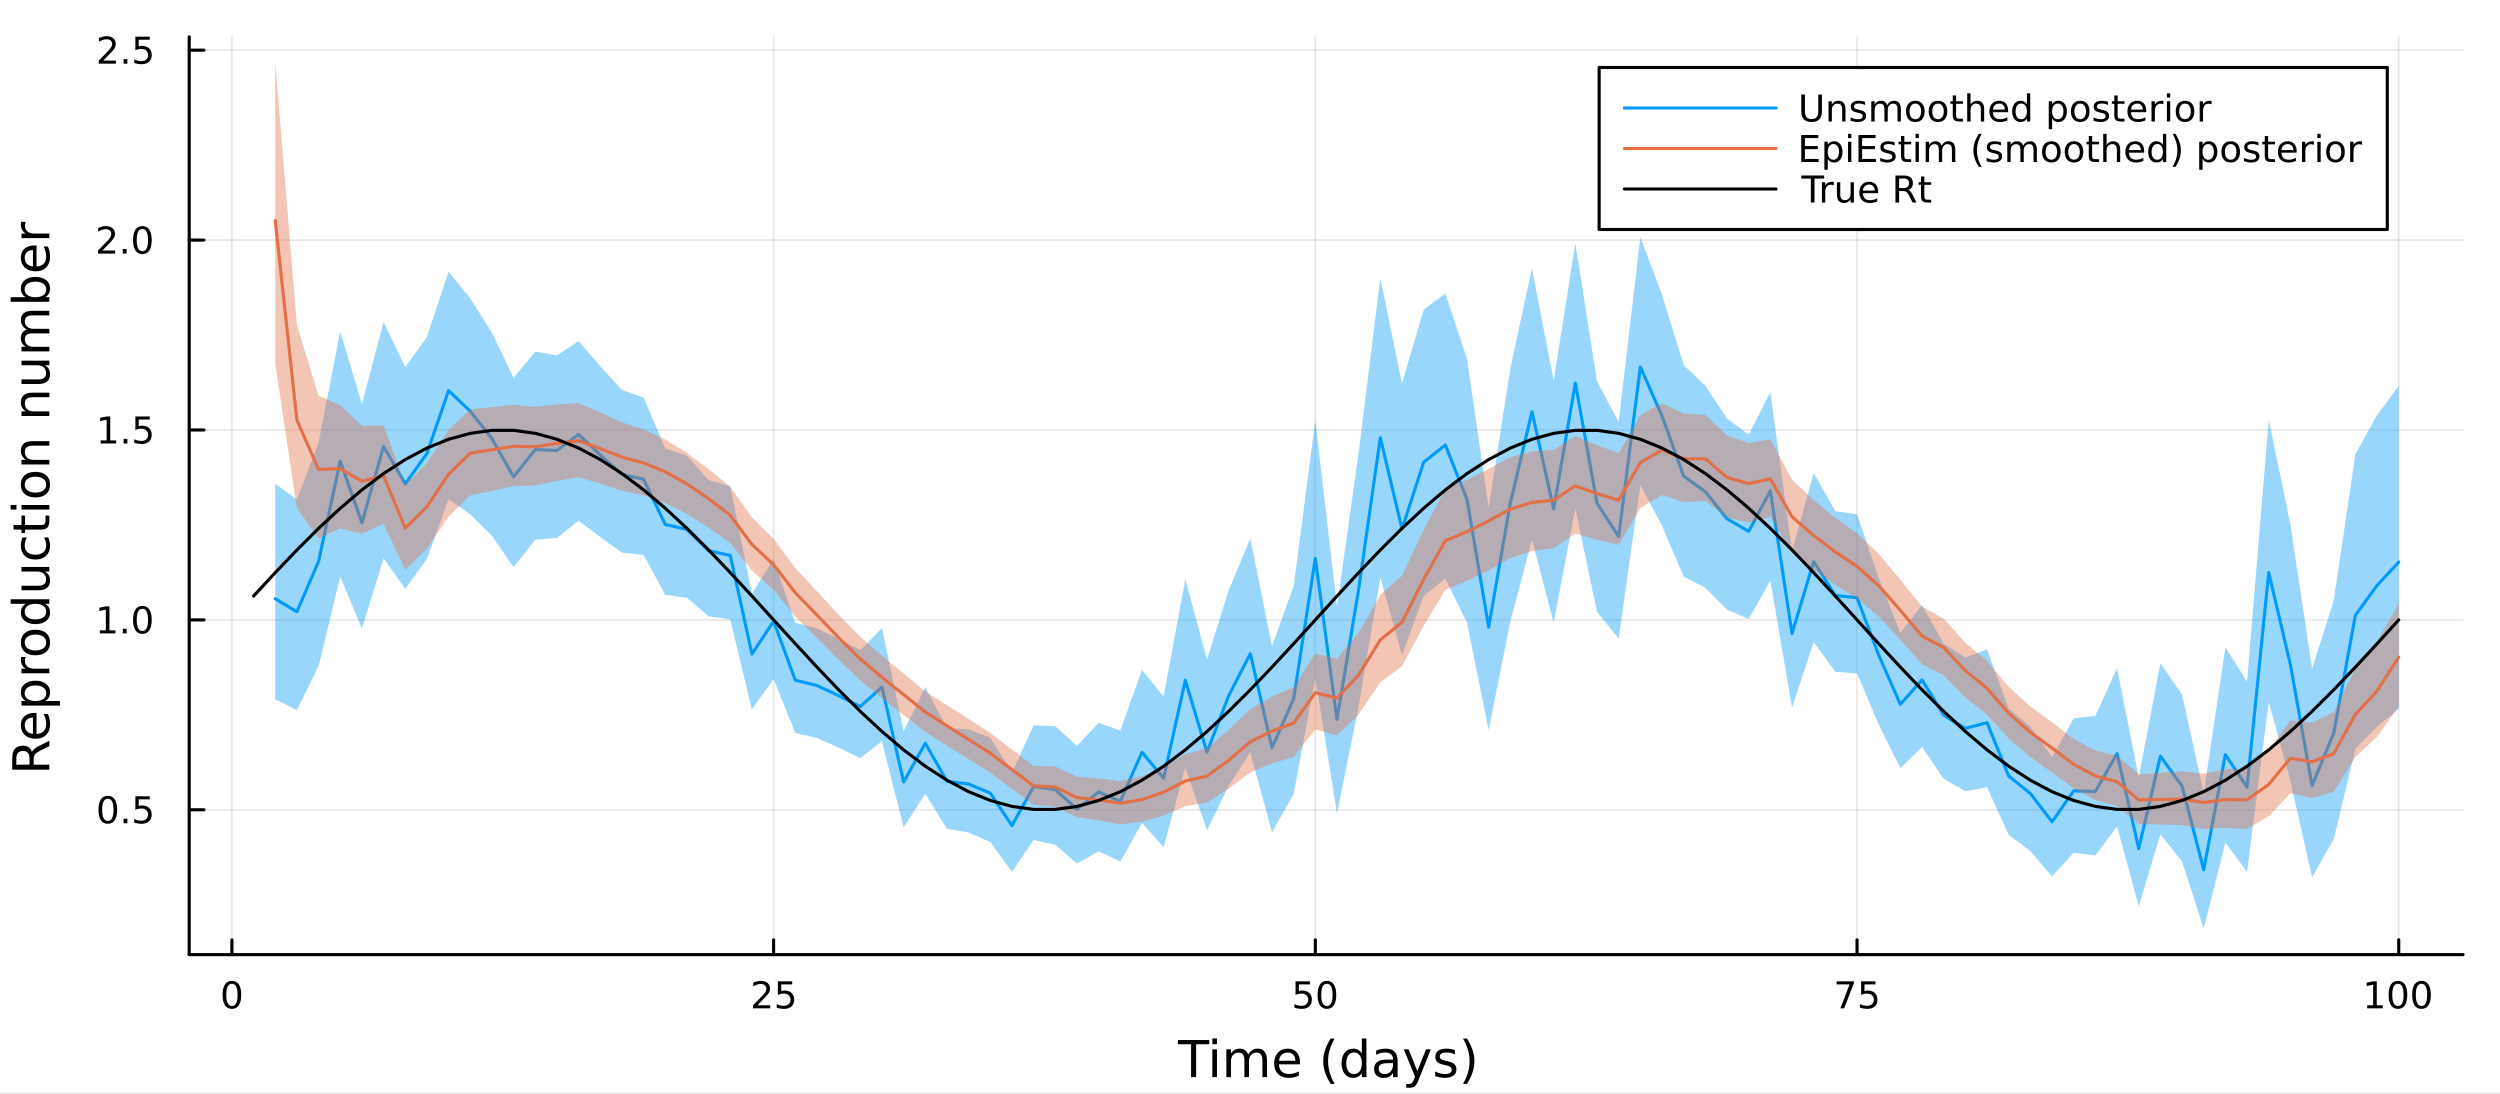 <?xml version="1.0" encoding="utf-8"?>
<svg xmlns="http://www.w3.org/2000/svg" xmlns:xlink="http://www.w3.org/1999/xlink" width="800" height="350" viewBox="0 0 3200 1400">
<rect x="0" y="0" width="3200" height="1400" fill="#333333" stroke="none"/>
<defs>
  <clipPath id="clip970">
    <rect x="0" y="0" width="3200" height="1400"/>
  </clipPath>
</defs>
<path clip-path="url(#clip970)" d="M0 1400 L3200 1400 L3200 0 L0 0  Z" fill="#ffffff" fill-rule="evenodd" fill-opacity="1"/>
<defs>
  <clipPath id="clip971">
    <rect x="640" y="0" width="2241" height="1400"/>
  </clipPath>
</defs>
<path clip-path="url(#clip970)" d="M242.194 1221.9 L3152.76 1221.9 L3152.76 47.244 L242.194 47.244  Z" fill="#ffffff" fill-rule="evenodd" fill-opacity="1"/>
<defs>
  <clipPath id="clip972">
    <rect x="242" y="47" width="2912" height="1176"/>
  </clipPath>
</defs>
<polyline clip-path="url(#clip972)" style="stroke:#000000; stroke-linecap:round; stroke-linejoin:round; stroke-width:2; stroke-opacity:0.1; fill:none" points="296.833,1221.9 296.833,47.244 "/>
<polyline clip-path="url(#clip972)" style="stroke:#000000; stroke-linecap:round; stroke-linejoin:round; stroke-width:2; stroke-opacity:0.1; fill:none" points="990.22,1221.9 990.22,47.244 "/>
<polyline clip-path="url(#clip972)" style="stroke:#000000; stroke-linecap:round; stroke-linejoin:round; stroke-width:2; stroke-opacity:0.1; fill:none" points="1683.61,1221.9 1683.61,47.244 "/>
<polyline clip-path="url(#clip972)" style="stroke:#000000; stroke-linecap:round; stroke-linejoin:round; stroke-width:2; stroke-opacity:0.1; fill:none" points="2376.99,1221.9 2376.99,47.244 "/>
<polyline clip-path="url(#clip972)" style="stroke:#000000; stroke-linecap:round; stroke-linejoin:round; stroke-width:2; stroke-opacity:0.1; fill:none" points="3070.38,1221.9 3070.38,47.244 "/>
<polyline clip-path="url(#clip970)" style="stroke:#000000; stroke-linecap:round; stroke-linejoin:round; stroke-width:4; stroke-opacity:1; fill:none" points="242.194,1221.9 3152.76,1221.9 "/>
<polyline clip-path="url(#clip970)" style="stroke:#000000; stroke-linecap:round; stroke-linejoin:round; stroke-width:4; stroke-opacity:1; fill:none" points="296.833,1221.9 296.833,1203 "/>
<polyline clip-path="url(#clip970)" style="stroke:#000000; stroke-linecap:round; stroke-linejoin:round; stroke-width:4; stroke-opacity:1; fill:none" points="990.22,1221.9 990.22,1203 "/>
<polyline clip-path="url(#clip970)" style="stroke:#000000; stroke-linecap:round; stroke-linejoin:round; stroke-width:4; stroke-opacity:1; fill:none" points="1683.61,1221.9 1683.61,1203 "/>
<polyline clip-path="url(#clip970)" style="stroke:#000000; stroke-linecap:round; stroke-linejoin:round; stroke-width:4; stroke-opacity:1; fill:none" points="2376.99,1221.9 2376.99,1203 "/>
<polyline clip-path="url(#clip970)" style="stroke:#000000; stroke-linecap:round; stroke-linejoin:round; stroke-width:4; stroke-opacity:1; fill:none" points="3070.38,1221.9 3070.38,1203 "/>
<path clip-path="url(#clip970)" d="M296.833 1259.22 Q293.222 1259.22 291.393 1262.78 Q289.588 1266.32 289.588 1273.45 Q289.588 1280.56 291.393 1284.12 Q293.222 1287.67 296.833 1287.67 Q300.467 1287.67 302.273 1284.12 Q304.101 1280.56 304.101 1273.45 Q304.101 1266.32 302.273 1262.78 Q300.467 1259.22 296.833 1259.22 M296.833 1255.51 Q302.643 1255.51 305.699 1260.12 Q308.777 1264.7 308.777 1273.45 Q308.777 1282.18 305.699 1286.79 Q302.643 1291.37 296.833 1291.37 Q291.023 1291.37 287.944 1286.79 Q284.889 1282.18 284.889 1273.45 Q284.889 1264.7 287.944 1260.12 Q291.023 1255.51 296.833 1255.51 Z" fill="#000000" fill-rule="nonzero" fill-opacity="1" /><path clip-path="url(#clip970)" d="M969.491 1286.76 L985.81 1286.76 L985.81 1290.7 L963.866 1290.7 L963.866 1286.76 Q966.528 1284.01 971.111 1279.38 Q975.718 1274.73 976.898 1273.38 Q979.144 1270.86 980.023 1269.12 Q980.926 1267.37 980.926 1265.68 Q980.926 1262.92 978.982 1261.19 Q977.06 1259.45 973.959 1259.45 Q971.76 1259.45 969.306 1260.21 Q966.875 1260.98 964.098 1262.53 L964.098 1257.81 Q966.922 1256.67 969.375 1256.09 Q971.829 1255.51 973.866 1255.51 Q979.236 1255.51 982.431 1258.2 Q985.625 1260.88 985.625 1265.37 Q985.625 1267.5 984.815 1269.43 Q984.028 1271.32 981.921 1273.92 Q981.343 1274.59 978.241 1277.81 Q975.139 1281 969.491 1286.76 Z" fill="#000000" fill-rule="nonzero" fill-opacity="1" /><path clip-path="url(#clip970)" d="M995.671 1256.14 L1014.03 1256.14 L1014.03 1260.07 L999.954 1260.07 L999.954 1268.55 Q1000.97 1268.2 1001.99 1268.04 Q1003.01 1267.85 1004.03 1267.85 Q1009.81 1267.85 1013.19 1271.02 Q1016.57 1274.19 1016.57 1279.61 Q1016.57 1285.19 1013.1 1288.29 Q1009.63 1291.37 1003.31 1291.37 Q1001.13 1291.37 998.866 1291 Q996.62 1290.63 994.213 1289.89 L994.213 1285.19 Q996.296 1286.32 998.519 1286.88 Q1000.74 1287.43 1003.22 1287.43 Q1007.22 1287.43 1009.56 1285.33 Q1011.9 1283.22 1011.9 1279.61 Q1011.9 1276 1009.56 1273.89 Q1007.22 1271.79 1003.22 1271.79 Q1001.34 1271.79 999.468 1272.2 Q997.616 1272.62 995.671 1273.5 L995.671 1256.14 Z" fill="#000000" fill-rule="nonzero" fill-opacity="1" /><path clip-path="url(#clip970)" d="M1658.31 1256.14 L1676.66 1256.14 L1676.66 1260.07 L1662.59 1260.07 L1662.59 1268.55 Q1663.61 1268.2 1664.63 1268.04 Q1665.64 1267.85 1666.66 1267.85 Q1672.45 1267.85 1675.83 1271.02 Q1679.21 1274.19 1679.21 1279.61 Q1679.21 1285.19 1675.74 1288.29 Q1672.26 1291.37 1665.95 1291.37 Q1663.77 1291.37 1661.5 1291 Q1659.26 1290.63 1656.85 1289.89 L1656.85 1285.19 Q1658.93 1286.32 1661.15 1286.88 Q1663.38 1287.43 1665.85 1287.43 Q1669.86 1287.43 1672.2 1285.33 Q1674.53 1283.22 1674.53 1279.61 Q1674.53 1276 1672.2 1273.89 Q1669.86 1271.79 1665.85 1271.79 Q1663.98 1271.79 1662.1 1272.2 Q1660.25 1272.62 1658.31 1273.5 L1658.31 1256.14 Z" fill="#000000" fill-rule="nonzero" fill-opacity="1" /><path clip-path="url(#clip970)" d="M1698.42 1259.22 Q1694.81 1259.22 1692.98 1262.78 Q1691.18 1266.32 1691.18 1273.45 Q1691.18 1280.56 1692.98 1284.12 Q1694.81 1287.67 1698.42 1287.67 Q1702.06 1287.67 1703.86 1284.12 Q1705.69 1280.56 1705.69 1273.45 Q1705.69 1266.32 1703.86 1262.78 Q1702.06 1259.22 1698.42 1259.22 M1698.42 1255.51 Q1704.23 1255.51 1707.29 1260.12 Q1710.37 1264.7 1710.37 1273.45 Q1710.37 1282.18 1707.29 1286.79 Q1704.23 1291.37 1698.42 1291.37 Q1692.61 1291.37 1689.53 1286.79 Q1686.48 1282.18 1686.48 1273.45 Q1686.48 1264.7 1689.53 1260.12 Q1692.61 1255.51 1698.42 1255.51 Z" fill="#000000" fill-rule="nonzero" fill-opacity="1" /><path clip-path="url(#clip970)" d="M2350.85 1256.14 L2373.07 1256.14 L2373.07 1258.13 L2360.52 1290.7 L2355.64 1290.7 L2367.45 1260.07 L2350.85 1260.07 L2350.85 1256.14 Z" fill="#000000" fill-rule="nonzero" fill-opacity="1" /><path clip-path="url(#clip970)" d="M2382.24 1256.14 L2400.59 1256.14 L2400.59 1260.07 L2386.52 1260.07 L2386.52 1268.55 Q2387.54 1268.2 2388.56 1268.04 Q2389.58 1267.85 2390.59 1267.85 Q2396.38 1267.85 2399.76 1271.02 Q2403.14 1274.19 2403.14 1279.61 Q2403.14 1285.19 2399.67 1288.29 Q2396.2 1291.37 2389.88 1291.37 Q2387.7 1291.37 2385.43 1291 Q2383.19 1290.63 2380.78 1289.89 L2380.78 1285.19 Q2382.86 1286.32 2385.08 1286.88 Q2387.31 1287.43 2389.78 1287.43 Q2393.79 1287.43 2396.13 1285.33 Q2398.46 1283.22 2398.46 1279.61 Q2398.46 1276 2396.13 1273.89 Q2393.79 1271.79 2389.78 1271.79 Q2387.91 1271.79 2386.03 1272.2 Q2384.18 1272.62 2382.24 1273.5 L2382.24 1256.14 Z" fill="#000000" fill-rule="nonzero" fill-opacity="1" /><path clip-path="url(#clip970)" d="M3029.99 1286.76 L3037.63 1286.76 L3037.63 1260.4 L3029.32 1262.06 L3029.32 1257.81 L3037.58 1256.14 L3042.26 1256.14 L3042.26 1286.76 L3049.9 1286.76 L3049.9 1290.7 L3029.99 1290.7 L3029.99 1286.76 Z" fill="#000000" fill-rule="nonzero" fill-opacity="1" /><path clip-path="url(#clip970)" d="M3069.34 1259.22 Q3065.73 1259.22 3063.9 1262.78 Q3062.09 1266.32 3062.09 1273.45 Q3062.09 1280.56 3063.9 1284.12 Q3065.73 1287.67 3069.34 1287.67 Q3072.97 1287.67 3074.78 1284.12 Q3076.61 1280.56 3076.61 1273.45 Q3076.61 1266.32 3074.78 1262.78 Q3072.97 1259.22 3069.34 1259.22 M3069.34 1255.51 Q3075.15 1255.51 3078.21 1260.12 Q3081.28 1264.7 3081.28 1273.45 Q3081.28 1282.18 3078.21 1286.79 Q3075.15 1291.37 3069.34 1291.37 Q3063.53 1291.37 3060.45 1286.79 Q3057.4 1282.18 3057.4 1273.45 Q3057.4 1264.7 3060.45 1260.12 Q3063.53 1255.51 3069.34 1255.51 Z" fill="#000000" fill-rule="nonzero" fill-opacity="1" /><path clip-path="url(#clip970)" d="M3099.5 1259.22 Q3095.89 1259.22 3094.06 1262.78 Q3092.26 1266.32 3092.26 1273.45 Q3092.26 1280.56 3094.06 1284.12 Q3095.89 1287.67 3099.5 1287.67 Q3103.14 1287.67 3104.94 1284.12 Q3106.77 1280.56 3106.77 1273.45 Q3106.77 1266.32 3104.94 1262.78 Q3103.14 1259.22 3099.5 1259.22 M3099.5 1255.51 Q3105.31 1255.51 3108.37 1260.12 Q3111.45 1264.7 3111.45 1273.45 Q3111.45 1282.18 3108.37 1286.79 Q3105.31 1291.37 3099.5 1291.37 Q3093.69 1291.37 3090.61 1286.79 Q3087.56 1282.18 3087.56 1273.45 Q3087.56 1264.7 3090.61 1260.12 Q3093.69 1255.51 3099.5 1255.51 Z" fill="#000000" fill-rule="nonzero" fill-opacity="1" /><path clip-path="url(#clip970)" d="M1507.7 1331.24 L1547.9 1331.24 L1547.9 1336.65 L1531.03 1336.65 L1531.03 1378.76 L1524.57 1378.76 L1524.57 1336.65 L1507.7 1336.65 L1507.7 1331.24 Z" fill="#000000" fill-rule="nonzero" fill-opacity="1" /><path clip-path="url(#clip970)" d="M1551.84 1343.11 L1557.7 1343.11 L1557.7 1378.76 L1551.84 1378.76 L1551.84 1343.11 M1551.84 1329.24 L1557.7 1329.24 L1557.7 1336.65 L1551.84 1336.65 L1551.84 1329.24 Z" fill="#000000" fill-rule="nonzero" fill-opacity="1" /><path clip-path="url(#clip970)" d="M1597.71 1349.96 Q1599.9 1346.01 1602.96 1344.13 Q1606.02 1342.26 1610.15 1342.26 Q1615.72 1342.26 1618.75 1346.17 Q1621.77 1350.05 1621.77 1357.25 L1621.77 1378.76 L1615.88 1378.76 L1615.88 1357.44 Q1615.88 1352.31 1614.07 1349.83 Q1612.25 1347.35 1608.53 1347.35 Q1603.98 1347.35 1601.34 1350.37 Q1598.7 1353.4 1598.7 1358.62 L1598.7 1378.76 L1592.81 1378.76 L1592.81 1357.44 Q1592.81 1352.28 1590.99 1349.83 Q1589.18 1347.35 1585.39 1347.35 Q1580.9 1347.35 1578.26 1350.4 Q1575.62 1353.43 1575.62 1358.62 L1575.62 1378.76 L1569.73 1378.76 L1569.73 1343.11 L1575.62 1343.11 L1575.62 1348.65 Q1577.62 1345.37 1580.43 1343.82 Q1583.23 1342.26 1587.08 1342.26 Q1590.96 1342.26 1593.67 1344.23 Q1596.4 1346.2 1597.71 1349.96 Z" fill="#000000" fill-rule="nonzero" fill-opacity="1" /><path clip-path="url(#clip970)" d="M1663.94 1359.47 L1663.94 1362.34 L1637.02 1362.34 Q1637.4 1368.39 1640.65 1371.57 Q1643.92 1374.72 1649.75 1374.72 Q1653.12 1374.72 1656.27 1373.89 Q1659.46 1373.07 1662.57 1371.41 L1662.57 1376.95 Q1659.42 1378.29 1656.11 1378.99 Q1652.8 1379.69 1649.4 1379.69 Q1640.87 1379.69 1635.87 1374.72 Q1630.91 1369.76 1630.91 1361.29 Q1630.91 1352.54 1635.62 1347.41 Q1640.36 1342.26 1648.38 1342.26 Q1655.57 1342.26 1659.74 1346.9 Q1663.94 1351.52 1663.94 1359.47 M1658.09 1357.76 Q1658.02 1352.95 1655.38 1350.09 Q1652.77 1347.22 1648.44 1347.22 Q1643.54 1347.22 1640.58 1349.99 Q1637.65 1352.76 1637.21 1357.79 L1658.09 1357.76 Z" fill="#000000" fill-rule="nonzero" fill-opacity="1" /><path clip-path="url(#clip970)" d="M1708.34 1329.3 Q1704.08 1336.62 1702.01 1343.78 Q1699.94 1350.94 1699.94 1358.3 Q1699.94 1365.65 1702.01 1372.87 Q1704.11 1380.07 1708.34 1387.36 L1703.25 1387.36 Q1698.48 1379.88 1696.09 1372.65 Q1693.74 1365.43 1693.74 1358.3 Q1693.74 1351.2 1696.09 1344.01 Q1698.45 1336.81 1703.25 1329.3 L1708.34 1329.3 Z" fill="#000000" fill-rule="nonzero" fill-opacity="1" /><path clip-path="url(#clip970)" d="M1743.16 1348.53 L1743.16 1329.24 L1749.02 1329.24 L1749.02 1378.76 L1743.16 1378.76 L1743.16 1373.42 Q1741.32 1376.6 1738.49 1378.16 Q1735.69 1379.69 1731.74 1379.69 Q1725.28 1379.69 1721.2 1374.53 Q1717.16 1369.37 1717.16 1360.97 Q1717.16 1352.57 1721.2 1347.41 Q1725.28 1342.26 1731.74 1342.26 Q1735.69 1342.26 1738.49 1343.82 Q1741.32 1345.34 1743.16 1348.53 M1723.21 1360.97 Q1723.21 1367.43 1725.85 1371.12 Q1728.52 1374.78 1733.17 1374.78 Q1737.82 1374.78 1740.49 1371.12 Q1743.16 1367.43 1743.16 1360.97 Q1743.16 1354.51 1740.49 1350.85 Q1737.82 1347.16 1733.17 1347.16 Q1728.52 1347.16 1725.85 1350.85 Q1723.21 1354.51 1723.21 1360.97 Z" fill="#000000" fill-rule="nonzero" fill-opacity="1" /><path clip-path="url(#clip970)" d="M1777.28 1360.84 Q1770.19 1360.84 1767.45 1362.47 Q1764.71 1364.09 1764.71 1368 Q1764.71 1371.12 1766.75 1372.97 Q1768.82 1374.78 1772.35 1374.78 Q1777.22 1374.78 1780.15 1371.35 Q1783.11 1367.88 1783.11 1362.15 L1783.11 1360.84 L1777.28 1360.84 M1788.97 1358.42 L1788.97 1378.76 L1783.11 1378.76 L1783.11 1373.35 Q1781.1 1376.6 1778.11 1378.16 Q1775.12 1379.69 1770.79 1379.69 Q1765.32 1379.69 1762.07 1376.63 Q1758.86 1373.54 1758.86 1368.39 Q1758.86 1362.37 1762.87 1359.32 Q1766.91 1356.26 1774.9 1356.26 L1783.11 1356.26 L1783.11 1355.69 Q1783.11 1351.64 1780.44 1349.45 Q1777.79 1347.22 1772.99 1347.22 Q1769.93 1347.22 1767.04 1347.95 Q1764.14 1348.68 1761.47 1350.15 L1761.47 1344.74 Q1764.68 1343.5 1767.7 1342.89 Q1770.73 1342.26 1773.59 1342.26 Q1781.33 1342.26 1785.15 1346.27 Q1788.97 1350.28 1788.97 1358.42 Z" fill="#000000" fill-rule="nonzero" fill-opacity="1" /><path clip-path="url(#clip970)" d="M1815.86 1382.07 Q1813.38 1388.44 1811.02 1390.38 Q1808.67 1392.32 1804.72 1392.32 L1800.04 1392.32 L1800.04 1387.42 L1803.48 1387.42 Q1805.9 1387.42 1807.24 1386.27 Q1808.57 1385.13 1810.2 1380.86 L1811.25 1378.19 L1796.83 1343.11 L1803.03 1343.11 L1814.17 1371 L1825.31 1343.11 L1831.52 1343.11 L1815.86 1382.07 Z" fill="#000000" fill-rule="nonzero" fill-opacity="1" /><path clip-path="url(#clip970)" d="M1862.33 1344.17 L1862.33 1349.7 Q1859.85 1348.43 1857.17 1347.79 Q1854.5 1347.16 1851.64 1347.16 Q1847.28 1347.16 1845.08 1348.49 Q1842.92 1349.83 1842.92 1352.5 Q1842.92 1354.54 1844.48 1355.72 Q1846.03 1356.86 1850.75 1357.92 L1852.75 1358.36 Q1858.99 1359.7 1861.6 1362.15 Q1864.24 1364.57 1864.24 1368.93 Q1864.24 1373.89 1860.29 1376.79 Q1856.38 1379.69 1849.5 1379.69 Q1846.64 1379.69 1843.52 1379.11 Q1840.43 1378.57 1837 1377.46 L1837 1371.41 Q1840.24 1373.1 1843.39 1373.96 Q1846.54 1374.78 1849.63 1374.78 Q1853.77 1374.78 1856 1373.38 Q1858.22 1371.95 1858.22 1369.37 Q1858.22 1366.99 1856.6 1365.71 Q1855.01 1364.44 1849.57 1363.26 L1847.53 1362.78 Q1842.09 1361.64 1839.67 1359.28 Q1837.25 1356.9 1837.25 1352.76 Q1837.25 1347.73 1840.81 1344.99 Q1844.38 1342.26 1850.94 1342.26 Q1854.18 1342.26 1857.05 1342.73 Q1859.91 1343.21 1862.33 1344.17 Z" fill="#000000" fill-rule="nonzero" fill-opacity="1" /><path clip-path="url(#clip970)" d="M1872.64 1329.3 L1877.74 1329.3 Q1882.51 1336.81 1884.87 1344.01 Q1887.25 1351.2 1887.25 1358.3 Q1887.25 1365.43 1884.87 1372.65 Q1882.51 1379.88 1877.74 1387.36 L1872.64 1387.36 Q1876.88 1380.07 1878.95 1372.87 Q1881.05 1365.65 1881.05 1358.3 Q1881.05 1350.94 1878.95 1343.78 Q1876.88 1336.62 1872.64 1329.3 Z" fill="#000000" fill-rule="nonzero" fill-opacity="1" /><polyline clip-path="url(#clip972)" style="stroke:#000000; stroke-linecap:round; stroke-linejoin:round; stroke-width:2; stroke-opacity:0.1; fill:none" points="242.194,1036.51 3152.76,1036.51 "/>
<polyline clip-path="url(#clip972)" style="stroke:#000000; stroke-linecap:round; stroke-linejoin:round; stroke-width:2; stroke-opacity:0.1; fill:none" points="242.194,793.444 3152.76,793.444 "/>
<polyline clip-path="url(#clip972)" style="stroke:#000000; stroke-linecap:round; stroke-linejoin:round; stroke-width:2; stroke-opacity:0.1; fill:none" points="242.194,550.372 3152.76,550.372 "/>
<polyline clip-path="url(#clip972)" style="stroke:#000000; stroke-linecap:round; stroke-linejoin:round; stroke-width:2; stroke-opacity:0.1; fill:none" points="242.194,307.301 3152.76,307.301 "/>
<polyline clip-path="url(#clip972)" style="stroke:#000000; stroke-linecap:round; stroke-linejoin:round; stroke-width:2; stroke-opacity:0.1; fill:none" points="242.194,64.23 3152.76,64.23 "/>
<polyline clip-path="url(#clip970)" style="stroke:#000000; stroke-linecap:round; stroke-linejoin:round; stroke-width:4; stroke-opacity:1; fill:none" points="242.194,1221.9 242.194,47.244 "/>
<polyline clip-path="url(#clip970)" style="stroke:#000000; stroke-linecap:round; stroke-linejoin:round; stroke-width:4; stroke-opacity:1; fill:none" points="242.194,1036.51 261.092,1036.51 "/>
<polyline clip-path="url(#clip970)" style="stroke:#000000; stroke-linecap:round; stroke-linejoin:round; stroke-width:4; stroke-opacity:1; fill:none" points="242.194,793.444 261.092,793.444 "/>
<polyline clip-path="url(#clip970)" style="stroke:#000000; stroke-linecap:round; stroke-linejoin:round; stroke-width:4; stroke-opacity:1; fill:none" points="242.194,550.372 261.092,550.372 "/>
<polyline clip-path="url(#clip970)" style="stroke:#000000; stroke-linecap:round; stroke-linejoin:round; stroke-width:4; stroke-opacity:1; fill:none" points="242.194,307.301 261.092,307.301 "/>
<polyline clip-path="url(#clip970)" style="stroke:#000000; stroke-linecap:round; stroke-linejoin:round; stroke-width:4; stroke-opacity:1; fill:none" points="242.194,64.23 261.092,64.23 "/>
<path clip-path="url(#clip970)" d="M138.014 1022.31 Q134.403 1022.31 132.574 1025.88 Q130.768 1029.42 130.768 1036.55 Q130.768 1043.66 132.574 1047.22 Q134.403 1050.76 138.014 1050.76 Q141.648 1050.76 143.454 1047.22 Q145.282 1043.66 145.282 1036.55 Q145.282 1029.42 143.454 1025.88 Q141.648 1022.31 138.014 1022.31 M138.014 1018.61 Q143.824 1018.61 146.879 1023.22 Q149.958 1027.8 149.958 1036.55 Q149.958 1045.28 146.879 1049.88 Q143.824 1054.47 138.014 1054.47 Q132.204 1054.47 129.125 1049.88 Q126.069 1045.28 126.069 1036.55 Q126.069 1027.8 129.125 1023.22 Q132.204 1018.61 138.014 1018.61 Z" fill="#000000" fill-rule="nonzero" fill-opacity="1" /><path clip-path="url(#clip970)" d="M158.176 1047.92 L163.06 1047.92 L163.06 1053.79 L158.176 1053.79 L158.176 1047.92 Z" fill="#000000" fill-rule="nonzero" fill-opacity="1" /><path clip-path="url(#clip970)" d="M173.291 1019.23 L191.648 1019.23 L191.648 1023.17 L177.574 1023.17 L177.574 1031.64 Q178.592 1031.29 179.611 1031.13 Q180.629 1030.95 181.648 1030.95 Q187.435 1030.95 190.814 1034.12 Q194.194 1037.29 194.194 1042.71 Q194.194 1048.29 190.722 1051.39 Q187.25 1054.47 180.93 1054.47 Q178.754 1054.47 176.486 1054.1 Q174.24 1053.73 171.833 1052.98 L171.833 1048.29 Q173.916 1049.42 176.139 1049.98 Q178.361 1050.53 180.838 1050.53 Q184.842 1050.53 187.18 1048.42 Q189.518 1046.32 189.518 1042.71 Q189.518 1039.1 187.18 1036.99 Q184.842 1034.88 180.838 1034.88 Q178.963 1034.88 177.088 1035.3 Q175.236 1035.72 173.291 1036.6 L173.291 1019.23 Z" fill="#000000" fill-rule="nonzero" fill-opacity="1" /><path clip-path="url(#clip970)" d="M127.829 806.788 L135.467 806.788 L135.467 780.423 L127.157 782.089 L127.157 777.83 L135.421 776.164 L140.097 776.164 L140.097 806.788 L147.736 806.788 L147.736 810.724 L127.829 810.724 L127.829 806.788 Z" fill="#000000" fill-rule="nonzero" fill-opacity="1" /><path clip-path="url(#clip970)" d="M157.18 804.844 L162.065 804.844 L162.065 810.724 L157.18 810.724 L157.18 804.844 Z" fill="#000000" fill-rule="nonzero" fill-opacity="1" /><path clip-path="url(#clip970)" d="M182.25 779.242 Q178.639 779.242 176.81 782.807 Q175.004 786.349 175.004 793.478 Q175.004 800.585 176.81 804.15 Q178.639 807.691 182.25 807.691 Q185.884 807.691 187.689 804.15 Q189.518 800.585 189.518 793.478 Q189.518 786.349 187.689 782.807 Q185.884 779.242 182.25 779.242 M182.25 775.539 Q188.06 775.539 191.115 780.145 Q194.194 784.728 194.194 793.478 Q194.194 802.205 191.115 806.812 Q188.06 811.395 182.25 811.395 Q176.439 811.395 173.361 806.812 Q170.305 802.205 170.305 793.478 Q170.305 784.728 173.361 780.145 Q176.439 775.539 182.25 775.539 Z" fill="#000000" fill-rule="nonzero" fill-opacity="1" /><path clip-path="url(#clip970)" d="M128.824 563.717 L136.463 563.717 L136.463 537.352 L128.153 539.018 L128.153 534.759 L136.417 533.092 L141.092 533.092 L141.092 563.717 L148.731 563.717 L148.731 567.652 L128.824 567.652 L128.824 563.717 Z" fill="#000000" fill-rule="nonzero" fill-opacity="1" /><path clip-path="url(#clip970)" d="M158.176 561.773 L163.06 561.773 L163.06 567.652 L158.176 567.652 L158.176 561.773 Z" fill="#000000" fill-rule="nonzero" fill-opacity="1" /><path clip-path="url(#clip970)" d="M173.291 533.092 L191.648 533.092 L191.648 537.027 L177.574 537.027 L177.574 545.5 Q178.592 545.152 179.611 544.99 Q180.629 544.805 181.648 544.805 Q187.435 544.805 190.814 547.976 Q194.194 551.148 194.194 556.564 Q194.194 562.143 190.722 565.245 Q187.25 568.324 180.93 568.324 Q178.754 568.324 176.486 567.953 Q174.24 567.583 171.833 566.842 L171.833 562.143 Q173.916 563.277 176.139 563.833 Q178.361 564.388 180.838 564.388 Q184.842 564.388 187.18 562.282 Q189.518 560.176 189.518 556.564 Q189.518 552.953 187.18 550.847 Q184.842 548.74 180.838 548.74 Q178.963 548.74 177.088 549.157 Q175.236 549.574 173.291 550.453 L173.291 533.092 Z" fill="#000000" fill-rule="nonzero" fill-opacity="1" /><path clip-path="url(#clip970)" d="M131.046 320.646 L147.366 320.646 L147.366 324.581 L125.421 324.581 L125.421 320.646 Q128.083 317.891 132.667 313.262 Q137.273 308.609 138.454 307.266 Q140.699 304.743 141.579 303.007 Q142.481 301.248 142.481 299.558 Q142.481 296.803 140.537 295.067 Q138.616 293.331 135.514 293.331 Q133.315 293.331 130.861 294.095 Q128.43 294.859 125.653 296.41 L125.653 291.688 Q128.477 290.553 130.93 289.975 Q133.384 289.396 135.421 289.396 Q140.792 289.396 143.986 292.081 Q147.18 294.766 147.18 299.257 Q147.18 301.387 146.37 303.308 Q145.583 305.206 143.477 307.799 Q142.898 308.47 139.796 311.688 Q136.694 314.882 131.046 320.646 Z" fill="#000000" fill-rule="nonzero" fill-opacity="1" /><path clip-path="url(#clip970)" d="M157.18 318.701 L162.065 318.701 L162.065 324.581 L157.18 324.581 L157.18 318.701 Z" fill="#000000" fill-rule="nonzero" fill-opacity="1" /><path clip-path="url(#clip970)" d="M182.25 293.1 Q178.639 293.1 176.81 296.665 Q175.004 300.206 175.004 307.336 Q175.004 314.442 176.81 318.007 Q178.639 321.549 182.25 321.549 Q185.884 321.549 187.689 318.007 Q189.518 314.442 189.518 307.336 Q189.518 300.206 187.689 296.665 Q185.884 293.1 182.25 293.1 M182.25 289.396 Q188.06 289.396 191.115 294.003 Q194.194 298.586 194.194 307.336 Q194.194 316.063 191.115 320.669 Q188.06 325.252 182.25 325.252 Q176.439 325.252 173.361 320.669 Q170.305 316.063 170.305 307.336 Q170.305 298.586 173.361 294.003 Q176.439 289.396 182.25 289.396 Z" fill="#000000" fill-rule="nonzero" fill-opacity="1" /><path clip-path="url(#clip970)" d="M132.042 77.575 L148.361 77.575 L148.361 81.51 L126.417 81.51 L126.417 77.575 Q129.079 74.82 133.662 70.19 Q138.268 65.538 139.449 64.195 Q141.694 61.672 142.574 59.936 Q143.477 58.177 143.477 56.487 Q143.477 53.732 141.532 51.996 Q139.611 50.26 136.509 50.26 Q134.31 50.26 131.856 51.024 Q129.426 51.788 126.648 53.339 L126.648 48.617 Q129.472 47.482 131.926 46.904 Q134.38 46.325 136.417 46.325 Q141.787 46.325 144.981 49.01 Q148.176 51.695 148.176 56.186 Q148.176 58.316 147.366 60.237 Q146.579 62.135 144.472 64.728 Q143.893 65.399 140.792 68.616 Q137.69 71.811 132.042 77.575 Z" fill="#000000" fill-rule="nonzero" fill-opacity="1" /><path clip-path="url(#clip970)" d="M158.176 75.63 L163.06 75.63 L163.06 81.51 L158.176 81.51 L158.176 75.63 Z" fill="#000000" fill-rule="nonzero" fill-opacity="1" /><path clip-path="url(#clip970)" d="M173.291 46.95 L191.648 46.95 L191.648 50.885 L177.574 50.885 L177.574 59.357 Q178.592 59.01 179.611 58.848 Q180.629 58.663 181.648 58.663 Q187.435 58.663 190.814 61.834 Q194.194 65.005 194.194 70.422 Q194.194 76.001 190.722 79.102 Q187.25 82.181 180.93 82.181 Q178.754 82.181 176.486 81.811 Q174.24 81.44 171.833 80.7 L171.833 76.001 Q173.916 77.135 176.139 77.69 Q178.361 78.246 180.838 78.246 Q184.842 78.246 187.18 76.139 Q189.518 74.033 189.518 70.422 Q189.518 66.811 187.18 64.704 Q184.842 62.598 180.838 62.598 Q178.963 62.598 177.088 63.014 Q175.236 63.431 173.291 64.311 L173.291 46.95 Z" fill="#000000" fill-rule="nonzero" fill-opacity="1" /><path clip-path="url(#clip970)" d="M40.885 962.644 Q41.586 960.575 43.877 958.634 Q46.169 956.66 50.179 954.687 L63.165 948.162 L63.165 955.069 L50.975 961.148 Q46.201 963.503 44.641 965.731 Q43.081 967.928 43.081 971.747 L43.081 978.749 L63.165 978.749 L63.165 985.179 L15.645 985.179 L15.645 970.665 Q15.645 962.517 19.051 958.506 Q22.456 954.496 29.331 954.496 Q33.819 954.496 36.779 956.597 Q39.739 958.665 40.885 962.644 M20.929 978.749 L37.798 978.749 L37.798 970.665 Q37.798 966.018 35.665 963.663 Q33.501 961.275 29.331 961.275 Q25.162 961.275 23.061 963.663 Q20.929 966.018 20.929 970.665 L20.929 978.749 Z" fill="#000000" fill-rule="nonzero" fill-opacity="1" /><path clip-path="url(#clip970)" d="M43.877 912.578 L46.742 912.578 L46.742 939.505 Q52.789 939.123 55.972 935.876 Q59.123 932.598 59.123 926.773 Q59.123 923.399 58.295 920.248 Q57.468 917.066 55.813 913.946 L61.351 913.946 Q62.688 917.097 63.388 920.408 Q64.088 923.718 64.088 927.123 Q64.088 935.653 59.123 940.651 Q54.158 945.616 45.691 945.616 Q36.938 945.616 31.814 940.905 Q26.658 936.163 26.658 928.142 Q26.658 920.949 31.305 916.779 Q35.92 912.578 43.877 912.578 M42.158 918.434 Q37.352 918.498 34.488 921.14 Q31.623 923.75 31.623 928.078 Q31.623 932.98 34.392 935.94 Q37.161 938.868 42.19 939.314 L42.158 918.434 Z" fill="#000000" fill-rule="nonzero" fill-opacity="1" /><path clip-path="url(#clip970)" d="M57.818 897.3 L76.724 897.3 L76.724 903.188 L27.517 903.188 L27.517 897.3 L32.928 897.3 Q29.745 895.454 28.218 892.653 Q26.658 889.82 26.658 885.905 Q26.658 879.412 31.814 875.37 Q36.97 871.296 45.373 871.296 Q53.776 871.296 58.932 875.37 Q64.088 879.412 64.088 885.905 Q64.088 889.82 62.56 892.653 Q61.001 895.454 57.818 897.3 M45.373 877.375 Q38.912 877.375 35.252 880.049 Q31.559 882.691 31.559 887.338 Q31.559 891.985 35.252 894.658 Q38.912 897.3 45.373 897.3 Q51.834 897.3 55.526 894.658 Q59.187 891.985 59.187 887.338 Q59.187 882.691 55.526 880.049 Q51.834 877.375 45.373 877.375 Z" fill="#000000" fill-rule="nonzero" fill-opacity="1" /><path clip-path="url(#clip970)" d="M32.992 840.932 Q32.419 841.918 32.164 843.096 Q31.878 844.242 31.878 845.642 Q31.878 850.608 35.124 853.281 Q38.339 855.923 44.386 855.923 L63.165 855.923 L63.165 861.811 L27.517 861.811 L27.517 855.923 L33.055 855.923 Q29.809 854.077 28.249 851.117 Q26.658 848.157 26.658 843.924 Q26.658 843.319 26.753 842.587 Q26.817 841.855 26.976 840.964 L32.992 840.932 Z" fill="#000000" fill-rule="nonzero" fill-opacity="1" /><path clip-path="url(#clip970)" d="M31.623 822.408 Q31.623 827.118 35.315 829.855 Q38.975 832.593 45.373 832.593 Q51.771 832.593 55.463 829.887 Q59.123 827.15 59.123 822.408 Q59.123 817.729 55.431 814.991 Q51.739 812.254 45.373 812.254 Q39.039 812.254 35.347 814.991 Q31.623 817.729 31.623 822.408 M26.658 822.408 Q26.658 814.769 31.623 810.408 Q36.588 806.048 45.373 806.048 Q54.126 806.048 59.123 810.408 Q64.088 814.769 64.088 822.408 Q64.088 830.078 59.123 834.439 Q54.126 838.767 45.373 838.767 Q36.588 838.767 31.623 834.439 Q26.658 830.078 26.658 822.408 Z" fill="#000000" fill-rule="nonzero" fill-opacity="1" /><path clip-path="url(#clip970)" d="M32.928 772.882 L13.64 772.882 L13.64 767.026 L63.165 767.026 L63.165 772.882 L57.818 772.882 Q61.001 774.728 62.56 777.561 Q64.088 780.362 64.088 784.309 Q64.088 790.77 58.932 794.844 Q53.776 798.886 45.373 798.886 Q36.97 798.886 31.814 794.844 Q26.658 790.77 26.658 784.309 Q26.658 780.362 28.218 777.561 Q29.745 774.728 32.928 772.882 M45.373 792.839 Q51.834 792.839 55.526 790.197 Q59.187 787.523 59.187 782.876 Q59.187 778.23 55.526 775.556 Q51.834 772.882 45.373 772.882 Q38.912 772.882 35.252 775.556 Q31.559 778.23 31.559 782.876 Q31.559 787.523 35.252 790.197 Q38.912 792.839 45.373 792.839 Z" fill="#000000" fill-rule="nonzero" fill-opacity="1" /><path clip-path="url(#clip970)" d="M49.097 755.568 L27.517 755.568 L27.517 749.711 L48.874 749.711 Q53.935 749.711 56.481 747.738 Q58.996 745.764 58.996 741.818 Q58.996 737.075 55.972 734.338 Q52.948 731.569 47.728 731.569 L27.517 731.569 L27.517 725.712 L63.165 725.712 L63.165 731.569 L57.691 731.569 Q60.937 733.701 62.529 736.534 Q64.088 739.335 64.088 743.059 Q64.088 749.202 60.269 752.385 Q56.449 755.568 49.097 755.568 M26.658 740.831 L26.658 740.831 Z" fill="#000000" fill-rule="nonzero" fill-opacity="1" /><path clip-path="url(#clip970)" d="M28.886 687.996 L34.36 687.996 Q32.992 690.478 32.323 692.993 Q31.623 695.475 31.623 698.022 Q31.623 703.719 35.252 706.87 Q38.848 710.021 45.373 710.021 Q51.898 710.021 55.526 706.87 Q59.123 703.719 59.123 698.022 Q59.123 695.475 58.455 692.993 Q57.754 690.478 56.386 687.996 L61.797 687.996 Q62.942 690.446 63.515 693.088 Q64.088 695.698 64.088 698.658 Q64.088 706.711 59.028 711.453 Q53.967 716.196 45.373 716.196 Q36.652 716.196 31.655 711.421 Q26.658 706.615 26.658 698.276 Q26.658 695.571 27.231 692.993 Q27.772 690.415 28.886 687.996 Z" fill="#000000" fill-rule="nonzero" fill-opacity="1" /><path clip-path="url(#clip970)" d="M17.396 672.018 L27.517 672.018 L27.517 659.955 L32.069 659.955 L32.069 672.018 L51.42 672.018 Q55.781 672.018 57.022 670.84 Q58.264 669.631 58.264 665.97 L58.264 659.955 L63.165 659.955 L63.165 665.97 Q63.165 672.75 60.651 675.328 Q58.105 677.906 51.42 677.906 L32.069 677.906 L32.069 682.203 L27.517 682.203 L27.517 677.906 L17.396 677.906 L17.396 672.018 Z" fill="#000000" fill-rule="nonzero" fill-opacity="1" /><path clip-path="url(#clip970)" d="M27.517 652.252 L27.517 646.396 L63.165 646.396 L63.165 652.252 L27.517 652.252 M13.64 652.252 L13.64 646.396 L21.056 646.396 L21.056 652.252 L13.64 652.252 Z" fill="#000000" fill-rule="nonzero" fill-opacity="1" /><path clip-path="url(#clip970)" d="M31.623 620.328 Q31.623 625.039 35.315 627.776 Q38.975 630.513 45.373 630.513 Q51.771 630.513 55.463 627.808 Q59.123 625.071 59.123 620.328 Q59.123 615.649 55.431 612.912 Q51.739 610.175 45.373 610.175 Q39.039 610.175 35.347 612.912 Q31.623 615.649 31.623 620.328 M26.658 620.328 Q26.658 612.689 31.623 608.329 Q36.588 603.968 45.373 603.968 Q54.126 603.968 59.123 608.329 Q64.088 612.689 64.088 620.328 Q64.088 627.999 59.123 632.359 Q54.126 636.688 45.373 636.688 Q36.588 636.688 31.623 632.359 Q26.658 627.999 26.658 620.328 Z" fill="#000000" fill-rule="nonzero" fill-opacity="1" /><path clip-path="url(#clip970)" d="M41.649 564.628 L63.165 564.628 L63.165 570.485 L41.84 570.485 Q36.779 570.485 34.265 572.458 Q31.75 574.431 31.75 578.378 Q31.75 583.121 34.774 585.858 Q37.798 588.595 43.018 588.595 L63.165 588.595 L63.165 594.483 L27.517 594.483 L27.517 588.595 L33.055 588.595 Q29.841 586.494 28.249 583.662 Q26.658 580.797 26.658 577.073 Q26.658 570.93 30.477 567.779 Q34.265 564.628 41.649 564.628 Z" fill="#000000" fill-rule="nonzero" fill-opacity="1" /><path clip-path="url(#clip970)" d="M41.649 502.594 L63.165 502.594 L63.165 508.451 L41.84 508.451 Q36.779 508.451 34.265 510.424 Q31.75 512.398 31.75 516.344 Q31.75 521.087 34.774 523.824 Q37.798 526.561 43.018 526.561 L63.165 526.561 L63.165 532.45 L27.517 532.45 L27.517 526.561 L33.055 526.561 Q29.841 524.461 28.249 521.628 Q26.658 518.763 26.658 515.039 Q26.658 508.896 30.477 505.745 Q34.265 502.594 41.649 502.594 Z" fill="#000000" fill-rule="nonzero" fill-opacity="1" /><path clip-path="url(#clip970)" d="M49.097 491.518 L27.517 491.518 L27.517 485.662 L48.874 485.662 Q53.935 485.662 56.481 483.688 Q58.996 481.715 58.996 477.768 Q58.996 473.026 55.972 470.288 Q52.948 467.519 47.728 467.519 L27.517 467.519 L27.517 461.663 L63.165 461.663 L63.165 467.519 L57.691 467.519 Q60.937 469.652 62.529 472.485 Q64.088 475.286 64.088 479.009 Q64.088 485.152 60.269 488.335 Q56.449 491.518 49.097 491.518 M26.658 476.781 L26.658 476.781 Z" fill="#000000" fill-rule="nonzero" fill-opacity="1" /><path clip-path="url(#clip970)" d="M34.36 421.845 Q30.414 419.649 28.536 416.594 Q26.658 413.538 26.658 409.4 Q26.658 403.83 30.573 400.807 Q34.456 397.783 41.649 397.783 L63.165 397.783 L63.165 403.671 L41.84 403.671 Q36.716 403.671 34.233 405.486 Q31.75 407.3 31.75 411.024 Q31.75 415.575 34.774 418.217 Q37.798 420.859 43.018 420.859 L63.165 420.859 L63.165 426.747 L41.84 426.747 Q36.684 426.747 34.233 428.561 Q31.75 430.375 31.75 434.163 Q31.75 438.651 34.806 441.293 Q37.83 443.934 43.018 443.934 L63.165 443.934 L63.165 449.823 L27.517 449.823 L27.517 443.934 L33.055 443.934 Q29.777 441.929 28.218 439.128 Q26.658 436.327 26.658 432.476 Q26.658 428.593 28.631 425.888 Q30.605 423.15 34.36 421.845 Z" fill="#000000" fill-rule="nonzero" fill-opacity="1" /><path clip-path="url(#clip970)" d="M45.373 360.512 Q38.912 360.512 35.252 363.185 Q31.559 365.827 31.559 370.474 Q31.559 375.121 35.252 377.795 Q38.912 380.437 45.373 380.437 Q51.834 380.437 55.526 377.795 Q59.187 375.121 59.187 370.474 Q59.187 365.827 55.526 363.185 Q51.834 360.512 45.373 360.512 M32.928 380.437 Q29.745 378.59 28.218 375.79 Q26.658 372.957 26.658 369.042 Q26.658 362.549 31.814 358.507 Q36.97 354.433 45.373 354.433 Q53.776 354.433 58.932 358.507 Q64.088 362.549 64.088 369.042 Q64.088 372.957 62.56 375.79 Q61.001 378.59 57.818 380.437 L63.165 380.437 L63.165 386.325 L13.64 386.325 L13.64 380.437 L32.928 380.437 Z" fill="#000000" fill-rule="nonzero" fill-opacity="1" /><path clip-path="url(#clip970)" d="M43.877 314.233 L46.742 314.233 L46.742 341.16 Q52.789 340.778 55.972 337.532 Q59.123 334.253 59.123 328.429 Q59.123 325.055 58.295 321.904 Q57.468 318.721 55.813 315.602 L61.351 315.602 Q62.688 318.753 63.388 322.063 Q64.088 325.373 64.088 328.779 Q64.088 337.309 59.123 342.306 Q54.158 347.271 45.691 347.271 Q36.938 347.271 31.814 342.561 Q26.658 337.818 26.658 329.797 Q26.658 322.604 31.305 318.435 Q35.92 314.233 43.877 314.233 M42.158 320.09 Q37.352 320.153 34.488 322.795 Q31.623 325.405 31.623 329.734 Q31.623 334.635 34.392 337.595 Q37.161 340.524 42.19 340.969 L42.158 320.09 Z" fill="#000000" fill-rule="nonzero" fill-opacity="1" /><path clip-path="url(#clip970)" d="M32.992 283.964 Q32.419 284.951 32.164 286.129 Q31.878 287.274 31.878 288.675 Q31.878 293.64 35.124 296.314 Q38.339 298.955 44.386 298.955 L63.165 298.955 L63.165 304.844 L27.517 304.844 L27.517 298.955 L33.055 298.955 Q29.809 297.109 28.249 294.149 Q26.658 291.189 26.658 286.956 Q26.658 286.351 26.753 285.619 Q26.817 284.887 26.976 283.996 L32.992 283.964 Z" fill="#000000" fill-rule="nonzero" fill-opacity="1" /><path clip-path="url(#clip972)" d="M352.304 895.121 L380.039 908.803 L407.775 852.515 L435.51 738.164 L463.246 804.701 L490.981 714.749 L518.717 753.724 L546.452 715.302 L574.188 638.865 L601.923 658.297 L629.659 685.692 L657.394 726.076 L685.13 690.904 L712.865 688.581 L740.601 666.533 L768.336 687.433 L796.072 707.391 L823.807 710.307 L851.543 761.411 L879.278 765.216 L907.014 788.812 L934.749 792.956 L962.485 908.154 L990.22 869.094 L1017.96 938.13 L1045.69 944.619 L1073.43 956.924 L1101.16 970.401 L1128.9 948.663 L1156.63 1058.97 L1184.37 1015.97 L1212.1 1060.9 L1239.84 1065.62 L1267.57 1077.85 L1295.31 1115.87 L1323.05 1075.18 L1350.78 1081.35 L1378.52 1105.45 L1406.25 1089.63 L1433.99 1102.8 L1461.72 1053.32 L1489.46 1084.49 L1517.19 982.509 L1544.93 1062.92 L1572.67 1005.78 L1600.4 963.151 L1628.14 1065.29 L1655.87 1016.3 L1683.61 867.567 L1711.34 1041.19 L1739.08 904.283 L1766.81 739.168 L1794.55 838.519 L1822.28 762.84 L1850.02 740.455 L1877.76 797.15 L1905.49 934.464 L1933.23 795.632 L1960.96 690.747 L1988.7 797.013 L2016.43 650.826 L2044.17 783.231 L2071.9 817.479 L2099.64 620.713 L2127.37 672.977 L2155.11 738.015 L2182.85 752.334 L2210.58 780.437 L2238.32 792.372 L2266.05 743.148 L2293.79 905.759 L2321.52 821.914 L2349.26 860.064 L2376.99 861.857 L2404.73 927.329 L2432.47 983.224 L2460.2 956.049 L2487.94 996.812 L2515.67 1012.76 L2543.41 1007.7 L2571.14 1068.53 L2598.88 1089.39 L2626.61 1121.93 L2654.35 1091.35 L2682.08 1095.09 L2709.82 1057.77 L2737.56 1159.88 L2765.29 1067.82 L2793.03 1102.65 L2820.76 1188.65 L2848.5 1078.59 L2876.23 1115.89 L2903.97 898.746 L2931.7 999.491 L2959.44 1123 L2987.18 1074.15 L3014.91 958.163 L3042.65 930.149 L3070.38 907.389 L3070.38 493.743 L3042.65 531.425 L3014.91 581.162 L2987.18 768.697 L2959.44 855.997 L2931.7 670.963 L2903.97 537.371 L2876.23 872.488 L2848.5 828.488 L2820.76 1015.48 L2793.03 889.036 L2765.29 849.014 L2737.56 995.154 L2709.82 855.23 L2682.08 916.449 L2654.35 919.47 L2626.61 969.281 L2598.88 930.106 L2571.14 906.872 L2543.41 831.413 L2515.67 841.503 L2487.94 823.933 L2460.2 774.586 L2432.47 809.967 L2404.73 740.018 L2376.99 658.295 L2349.26 654.347 L2321.52 605.527 L2293.79 705.519 L2266.05 502.024 L2238.32 556.412 L2210.58 535.674 L2182.85 493.79 L2155.11 467.309 L2127.37 377.373 L2099.64 303.561 L2071.9 540.093 L2044.17 487.94 L2016.43 311.526 L1988.7 487.296 L1960.96 343.507 L1933.23 471.675 L1905.49 649.97 L1877.76 459.197 L1850.02 375.562 L1822.28 396.503 L1794.55 490.988 L1766.81 356.049 L1739.08 579.396 L1711.34 776.249 L1683.61 538.128 L1655.87 750.29 L1628.14 827.122 L1600.4 689.226 L1572.67 755.763 L1544.93 844.019 L1517.19 741.373 L1489.46 891.606 L1461.72 857.456 L1433.99 935.05 L1406.25 925.195 L1378.52 954.714 L1350.78 929.501 L1323.05 928.488 L1295.31 988.706 L1267.57 944.256 L1239.84 933.57 L1212.1 931.94 L1184.37 879.705 L1156.63 936.21 L1128.9 803.764 L1101.16 832.165 L1073.43 817.764 L1045.69 804.294 L1017.96 797.073 L990.22 715.155 L962.485 760.085 L934.749 622.576 L907.014 614.602 L879.278 583.262 L851.543 574.19 L823.807 508.93 L796.072 499.149 L768.336 468.718 L740.601 436.631 L712.865 454.988 L685.13 449.927 L657.394 483.714 L629.659 425.646 L601.923 381.987 L574.188 347.727 L546.452 431.39 L518.717 469.951 L490.981 412.195 L463.246 517.041 L435.51 424.333 L407.775 566.636 L380.039 639.381 L352.304 619.216  Z" fill="#009af9" fill-rule="evenodd" fill-opacity="0.4"/>
<polyline clip-path="url(#clip972)" style="stroke:#009af9; stroke-linecap:round; stroke-linejoin:round; stroke-width:4; stroke-opacity:1; fill:none" points="352.304,766.328 380.039,783.122 407.775,718.571 435.51,590.065 463.246,669.24 490.981,571.45 518.717,619.365 546.452,580.461 574.188,500.004 601.923,526.396 629.659,561.478 657.394,610.31 685.13,575.503 712.865,576.572 740.601,556.088 768.336,582.307 796.072,607.248 823.807,613.373 851.543,671.355 879.278,677.631 907.014,704.965 934.749,710.915 962.485,837.176 990.22,795.142 1017.96,870.602 1045.69,877.477 1073.43,890.414 1101.16,904.425 1128.9,879.451 1156.63,1000.93 1184.37,951.327 1212.1,1000.09 1239.84,1003.49 1267.57,1015.22 1295.31,1056.77 1323.05,1006.7 1350.78,1010.72 1378.52,1035.85 1406.25,1013.7 1433.99,1025.78 1461.72,962.876 1489.46,996.166 1517.19,870.727 1544.93,962.824 1572.67,890.706 1600.4,836.658 1628.14,957.085 1655.87,894.661 1683.61,714.718 1711.34,920.824 1739.08,754.256 1766.81,560.21 1794.55,677.138 1822.28,591.721 1850.02,569.589 1877.76,639.187 1905.49,802.704 1933.23,643.847 1960.96,527.017 1988.7,651.585 2016.43,490.176 2044.17,644.055 2071.9,686.799 2099.64,469.801 2127.37,532.391 2155.11,609.41 2182.85,629.406 2210.58,664.061 2238.32,680.123 2266.05,628.092 2293.79,810.919 2321.52,718.873 2349.26,762.254 2376.99,765.045 2404.73,838.583 2432.47,901.496 2460.2,870.283 2487.94,915.439 2515.67,932.344 2543.41,924.969 2571.14,993.342 2598.88,1015.69 2626.61,1051.93 2654.35,1012.24 2682.08,1013.17 2709.82,964.549 2737.56,1086.21 2765.29,967.918 2793.03,1006.17 2820.76,1113.26 2848.5,965.882 2876.23,1007.69 2903.97,732.824 2931.7,850.804 2959.44,1005.64 2987.18,938.368 3014.91,787.537 3042.65,749.338 3070.38,719.464 "/>
<path clip-path="url(#clip972)" d="M352.304 465.424 L380.039 650.282 L407.775 689.148 L435.51 676.448 L463.246 683.356 L490.981 670.407 L518.717 729.484 L546.452 702.343 L574.188 661.278 L601.923 633.987 L629.659 628.223 L657.394 622.279 L685.13 621.37 L712.865 615.561 L740.601 610.784 L768.336 619.038 L796.072 628.158 L823.807 634.052 L851.543 643.885 L879.278 657.849 L907.014 675.251 L934.749 694.898 L962.485 730.416 L990.22 754.988 L1017.96 789.247 L1045.69 816.587 L1073.43 844.536 L1101.16 870.879 L1128.9 893.586 L1156.63 915.209 L1184.37 936.948 L1212.1 954.299 L1239.84 971.59 L1267.57 988.98 L1295.31 1009.75 L1323.05 1030.34 L1350.78 1032.49 L1378.52 1046.18 L1406.25 1050.1 L1433.99 1055.05 L1461.72 1051.84 L1489.46 1044.02 L1517.19 1031.83 L1544.93 1027.21 L1572.67 1009.69 L1600.4 988.673 L1628.14 977.175 L1655.87 968.981 L1683.61 933.626 L1711.34 941.417 L1739.08 914.308 L1766.81 873.219 L1794.55 852.762 L1822.28 801.284 L1850.02 754.815 L1877.76 743.541 L1905.49 729.824 L1933.23 714.515 L1960.96 705.426 L1988.7 701.576 L2016.43 682.779 L2044.17 690.924 L2071.9 697.462 L2099.64 650.385 L2127.37 633.516 L2155.11 642.839 L2182.85 641.117 L2210.58 662.688 L2238.32 668.846 L2266.05 661.575 L2293.79 707.223 L2321.52 729.292 L2349.26 748.681 L2376.99 765.67 L2404.73 789.021 L2432.47 818.884 L2460.2 850.27 L2487.94 864.324 L2515.67 892.676 L2543.41 914.568 L2571.14 945.307 L2598.88 969.114 L2626.61 988.606 L2654.35 1009.15 L2682.08 1023.91 L2709.82 1031.83 L2737.56 1054.74 L2765.29 1055.39 L2793.03 1056.23 L2820.76 1061.54 L2848.5 1059.51 L2876.23 1061.33 L2903.97 1044.74 L2931.7 1015.52 L2959.44 1021.48 L2987.18 1013.54 L3014.91 969.029 L3042.65 942.893 L3070.38 904.4 L3070.38 773.039 L3042.65 821.243 L3014.91 855.592 L2987.18 911.793 L2959.44 925.063 L2931.7 922.11 L2903.97 960.186 L2876.23 983.307 L2848.5 984.712 L2820.76 990.358 L2793.03 987.315 L2765.29 989.178 L2737.56 990.973 L2709.82 967.387 L2682.08 960.549 L2654.35 945.856 L2626.61 924.582 L2598.88 904.303 L2571.14 879.095 L2543.41 846.142 L2515.67 822.666 L2487.94 791.963 L2460.2 776.525 L2432.47 742.028 L2404.73 708.906 L2376.99 682.539 L2349.26 662.734 L2321.52 639.994 L2293.79 613.975 L2266.05 562.152 L2238.32 567.214 L2210.58 557.556 L2182.85 530.958 L2155.11 529.491 L2127.37 516.037 L2099.64 531.31 L2071.9 579.956 L2044.17 569.894 L2016.43 558.036 L1988.7 575.993 L1960.96 577.637 L1933.23 585.335 L1905.49 600.339 L1877.76 614.117 L1850.02 625.914 L1822.28 678.078 L1794.55 736.923 L1766.81 761.51 L1739.08 809.997 L1711.34 843.004 L1683.61 836.619 L1655.87 879.447 L1628.14 891.608 L1600.4 907.645 L1572.67 934.514 L1544.93 957.384 L1517.19 965.567 L1489.46 982.149 L1461.72 993.617 L1433.99 999.699 L1406.25 996.48 L1378.52 994.237 L1350.78 981.039 L1323.05 980.385 L1295.31 959.378 L1267.57 938.109 L1239.84 920.422 L1212.1 902.727 L1184.37 884.833 L1156.63 862.083 L1128.9 839.303 L1101.16 815.185 L1073.43 786.985 L1045.69 756.852 L1017.96 727.114 L990.22 689.752 L962.485 662.383 L934.749 623.103 L907.014 600.383 L879.278 579.79 L851.543 562.61 L823.807 549.599 L796.072 540.569 L768.336 527.884 L740.601 515.929 L712.865 517.796 L685.13 520.691 L657.394 518.225 L629.659 521.159 L601.923 523.963 L574.188 550.476 L546.452 592.632 L518.717 620.141 L490.981 544.529 L463.246 544.926 L435.51 518.655 L407.775 506.494 L380.039 416.084 L352.304 80.489  Z" fill="#e26f46" fill-rule="evenodd" fill-opacity="0.4"/>
<polyline clip-path="url(#clip972)" style="stroke:#e26f46; stroke-linecap:round; stroke-linejoin:round; stroke-width:4; stroke-opacity:1; fill:none" points="352.304,282.122 380.039,537.744 407.775,600.852 435.51,599.81 463.246,615.921 490.981,608.925 518.717,676.034 546.452,648.664 574.188,607.002 601.923,580.042 629.659,575.695 657.394,571.194 685.13,571.913 712.865,567.506 740.601,564.132 768.336,574.187 796.072,585.045 823.807,592.465 851.543,603.85 879.278,619.388 907.014,638.356 934.749,659.513 962.485,696.889 990.22,722.841 1017.96,758.637 1045.69,787.166 1073.43,816.201 1101.16,843.47 1128.9,866.885 1156.63,889.092 1184.37,911.345 1212.1,928.981 1239.84,946.49 1267.57,964.05 1295.31,985.095 1323.05,1005.92 1350.78,1007.36 1378.52,1020.85 1406.25,1023.98 1433.99,1028.12 1461.72,1023.54 1489.46,1013.97 1517.19,999.668 1544.93,993.349 1572.67,973.239 1600.4,949.385 1628.14,935.704 1655.87,925.611 1683.61,886.599 1711.34,893.759 1739.08,863.766 1766.81,819.035 1794.55,796.555 1822.28,741.42 1850.02,692.109 1877.76,680.553 1905.49,666.768 1933.23,651.563 1960.96,643.113 1988.7,640.305 2016.43,621.867 2044.17,631.803 2071.9,640.04 2099.64,592.119 2127.37,575.985 2155.11,587.31 2182.85,587.118 2210.58,611.141 2238.32,618.994 2266.05,612.777 2293.79,661.466 2321.52,685.47 2349.26,706.502 2376.99,724.872 2404.73,749.71 2432.47,781.187 2460.2,814.118 2487.94,828.86 2515.67,858.389 2543.41,881.08 2571.14,912.938 2598.88,937.466 2626.61,957.379 2654.35,978.32 2682.08,993.093 2709.82,1000.52 2737.56,1023.84 2765.29,1023.34 2793.03,1022.91 2820.76,1027.19 2848.5,1023.46 2876.23,1023.78 2903.97,1004.06 2931.7,970.557 2959.44,975.157 2987.18,964.694 3014.91,914.485 3042.65,884.377 3070.38,841.147 "/>
<polyline clip-path="url(#clip972)" style="stroke:#000000; stroke-linecap:round; stroke-linejoin:round; stroke-width:4; stroke-opacity:1; fill:none" points="324.568,762.979 352.304,732.994 380.039,703.963 407.775,676.343 435.51,650.57 463.246,627.05 490.981,606.154 518.717,588.212 546.452,573.506 574.188,562.269 601.923,554.678 629.659,550.852 657.394,550.852 685.13,554.678 712.865,562.269 740.601,573.506 768.336,588.212 796.072,606.154 823.807,627.05 851.543,650.57 879.278,676.343 907.014,703.963 934.749,732.994 962.485,762.979 990.22,793.444 1017.96,823.908 1045.69,853.893 1073.43,882.924 1101.16,910.544 1128.9,936.317 1156.63,959.837 1184.37,980.733 1212.1,998.675 1239.84,1013.38 1267.57,1024.62 1295.31,1032.21 1323.05,1036.04 1350.78,1036.04 1378.52,1032.21 1406.25,1024.62 1433.99,1013.38 1461.72,998.675 1489.46,980.733 1517.19,959.837 1544.93,936.317 1572.67,910.544 1600.4,882.924 1628.14,853.893 1655.87,823.908 1683.61,793.444 1711.34,762.979 1739.08,732.994 1766.81,703.963 1794.55,676.343 1822.28,650.57 1850.02,627.05 1877.76,606.154 1905.49,588.212 1933.23,573.506 1960.96,562.269 1988.7,554.678 2016.43,550.852 2044.17,550.852 2071.9,554.678 2099.64,562.269 2127.37,573.506 2155.11,588.212 2182.85,606.154 2210.58,627.05 2238.32,650.57 2266.05,676.343 2293.79,703.963 2321.52,732.994 2349.26,762.979 2376.99,793.444 2404.73,823.908 2432.47,853.893 2460.2,882.924 2487.94,910.544 2515.67,936.317 2543.41,959.837 2571.14,980.733 2598.88,998.675 2626.61,1013.38 2654.35,1024.62 2682.08,1032.21 2709.82,1036.04 2737.56,1036.04 2765.29,1032.21 2793.03,1024.62 2820.76,1013.38 2848.5,998.675 2876.23,980.733 2903.97,959.837 2931.7,936.317 2959.44,910.544 2987.18,882.924 3014.91,853.893 3042.65,823.908 3070.38,793.444 "/>
<path clip-path="url(#clip970)" d="M2046.91 293.759 L3055.74 293.759 L3055.74 86.399 L2046.91 86.399  Z" fill="#ffffff" fill-rule="evenodd" fill-opacity="1"/>
<polyline clip-path="url(#clip970)" style="stroke:#000000; stroke-linecap:round; stroke-linejoin:round; stroke-width:4; stroke-opacity:1; fill:none" points="2046.91,293.759 3055.74,293.759 3055.74,86.399 2046.91,86.399 2046.91,293.759 "/>
<polyline clip-path="url(#clip970)" style="stroke:#009af9; stroke-linecap:round; stroke-linejoin:round; stroke-width:4; stroke-opacity:1; fill:none" points="2079.25,138.239 2273.28,138.239 "/>
<path clip-path="url(#clip970)" d="M2305.62 120.959 L2310.32 120.959 L2310.32 141.955 Q2310.32 147.51 2312.34 149.964 Q2314.35 152.394 2318.86 152.394 Q2323.36 152.394 2325.37 149.964 Q2327.38 147.51 2327.38 141.955 L2327.38 120.959 L2332.08 120.959 L2332.08 142.533 Q2332.08 149.292 2328.73 152.741 Q2325.39 156.191 2318.86 156.191 Q2312.31 156.191 2308.96 152.741 Q2305.62 149.292 2305.62 142.533 L2305.62 120.959 Z" fill="#000000" fill-rule="nonzero" fill-opacity="1" /><path clip-path="url(#clip970)" d="M2362.22 139.871 L2362.22 155.519 L2357.96 155.519 L2357.96 140.01 Q2357.96 136.33 2356.53 134.501 Q2355.09 132.672 2352.22 132.672 Q2348.77 132.672 2346.78 134.871 Q2344.79 137.07 2344.79 140.867 L2344.79 155.519 L2340.51 155.519 L2340.51 129.593 L2344.79 129.593 L2344.79 133.621 Q2346.32 131.283 2348.38 130.126 Q2350.46 128.968 2353.17 128.968 Q2357.64 128.968 2359.93 131.746 Q2362.22 134.501 2362.22 139.871 Z" fill="#000000" fill-rule="nonzero" fill-opacity="1" /><path clip-path="url(#clip970)" d="M2387.24 130.357 L2387.24 134.385 Q2385.44 133.459 2383.49 132.996 Q2381.55 132.533 2379.47 132.533 Q2376.29 132.533 2374.7 133.505 Q2373.12 134.478 2373.12 136.422 Q2373.12 137.904 2374.26 138.76 Q2375.39 139.593 2378.82 140.357 L2380.28 140.681 Q2384.81 141.654 2386.71 143.436 Q2388.63 145.195 2388.63 148.367 Q2388.63 151.978 2385.76 154.084 Q2382.91 156.191 2377.91 156.191 Q2375.83 156.191 2373.56 155.774 Q2371.32 155.38 2368.82 154.57 L2368.82 150.172 Q2371.18 151.399 2373.47 152.024 Q2375.76 152.626 2378.01 152.626 Q2381.02 152.626 2382.64 151.607 Q2384.26 150.566 2384.26 148.691 Q2384.26 146.954 2383.08 146.029 Q2381.92 145.103 2377.96 144.246 L2376.48 143.899 Q2372.52 143.066 2370.76 141.353 Q2369 139.617 2369 136.607 Q2369 132.95 2371.6 130.959 Q2374.19 128.968 2378.96 128.968 Q2381.32 128.968 2383.4 129.316 Q2385.48 129.663 2387.24 130.357 Z" fill="#000000" fill-rule="nonzero" fill-opacity="1" /><path clip-path="url(#clip970)" d="M2415.6 134.57 Q2417.2 131.7 2419.42 130.334 Q2421.64 128.968 2424.65 128.968 Q2428.7 128.968 2430.9 131.816 Q2433.1 134.64 2433.1 139.871 L2433.1 155.519 L2428.82 155.519 L2428.82 140.01 Q2428.82 136.283 2427.5 134.478 Q2426.18 132.672 2423.47 132.672 Q2420.16 132.672 2418.24 134.871 Q2416.32 137.07 2416.32 140.867 L2416.32 155.519 L2412.04 155.519 L2412.04 140.01 Q2412.04 136.26 2410.72 134.478 Q2409.4 132.672 2406.64 132.672 Q2403.38 132.672 2401.46 134.894 Q2399.54 137.093 2399.54 140.867 L2399.54 155.519 L2395.25 155.519 L2395.25 129.593 L2399.54 129.593 L2399.54 133.621 Q2400.99 131.237 2403.03 130.103 Q2405.07 128.968 2407.87 128.968 Q2410.69 128.968 2412.66 130.404 Q2414.65 131.839 2415.6 134.57 Z" fill="#000000" fill-rule="nonzero" fill-opacity="1" /><path clip-path="url(#clip970)" d="M2451.64 132.58 Q2448.22 132.58 2446.22 135.265 Q2444.23 137.927 2444.23 142.58 Q2444.23 147.232 2446.2 149.917 Q2448.19 152.579 2451.64 152.579 Q2455.04 152.579 2457.03 149.894 Q2459.03 147.209 2459.03 142.58 Q2459.03 137.973 2457.03 135.288 Q2455.04 132.58 2451.64 132.58 M2451.64 128.968 Q2457.2 128.968 2460.37 132.58 Q2463.54 136.191 2463.54 142.58 Q2463.54 148.945 2460.37 152.579 Q2457.2 156.191 2451.64 156.191 Q2446.06 156.191 2442.89 152.579 Q2439.74 148.945 2439.74 142.58 Q2439.74 136.191 2442.89 132.58 Q2446.06 128.968 2451.64 128.968 Z" fill="#000000" fill-rule="nonzero" fill-opacity="1" /><path clip-path="url(#clip970)" d="M2480.65 132.58 Q2477.22 132.58 2475.23 135.265 Q2473.24 137.927 2473.24 142.58 Q2473.24 147.232 2475.21 149.917 Q2477.2 152.579 2480.65 152.579 Q2484.05 152.579 2486.04 149.894 Q2488.03 147.209 2488.03 142.58 Q2488.03 137.973 2486.04 135.288 Q2484.05 132.58 2480.65 132.58 M2480.65 128.968 Q2486.2 128.968 2489.37 132.58 Q2492.54 136.191 2492.54 142.58 Q2492.54 148.945 2489.37 152.579 Q2486.2 156.191 2480.65 156.191 Q2475.07 156.191 2471.9 152.579 Q2468.75 148.945 2468.75 142.58 Q2468.75 136.191 2471.9 132.58 Q2475.07 128.968 2480.65 128.968 Z" fill="#000000" fill-rule="nonzero" fill-opacity="1" /><path clip-path="url(#clip970)" d="M2503.82 122.232 L2503.82 129.593 L2512.59 129.593 L2512.59 132.904 L2503.82 132.904 L2503.82 146.978 Q2503.82 150.149 2504.67 151.052 Q2505.55 151.954 2508.22 151.954 L2512.59 151.954 L2512.59 155.519 L2508.22 155.519 Q2503.28 155.519 2501.41 153.691 Q2499.53 151.839 2499.53 146.978 L2499.53 132.904 L2496.41 132.904 L2496.41 129.593 L2499.53 129.593 L2499.53 122.232 L2503.82 122.232 Z" fill="#000000" fill-rule="nonzero" fill-opacity="1" /><path clip-path="url(#clip970)" d="M2539.74 139.871 L2539.74 155.519 L2535.48 155.519 L2535.48 140.01 Q2535.48 136.33 2534.05 134.501 Q2532.61 132.672 2529.74 132.672 Q2526.29 132.672 2524.3 134.871 Q2522.31 137.07 2522.31 140.867 L2522.31 155.519 L2518.03 155.519 L2518.03 119.501 L2522.31 119.501 L2522.31 133.621 Q2523.84 131.283 2525.9 130.126 Q2527.98 128.968 2530.69 128.968 Q2535.16 128.968 2537.45 131.746 Q2539.74 134.501 2539.74 139.871 Z" fill="#000000" fill-rule="nonzero" fill-opacity="1" /><path clip-path="url(#clip970)" d="M2570.41 141.492 L2570.41 143.575 L2550.83 143.575 Q2551.11 147.973 2553.47 150.288 Q2555.85 152.579 2560.09 152.579 Q2562.54 152.579 2564.84 151.978 Q2567.15 151.376 2569.42 150.172 L2569.42 154.2 Q2567.13 155.172 2564.72 155.681 Q2562.31 156.191 2559.84 156.191 Q2553.63 156.191 2550 152.579 Q2546.39 148.968 2546.39 142.811 Q2546.39 136.445 2549.81 132.718 Q2553.26 128.968 2559.09 128.968 Q2564.33 128.968 2567.36 132.348 Q2570.41 135.705 2570.41 141.492 M2566.15 140.242 Q2566.11 136.746 2564.19 134.663 Q2562.29 132.58 2559.14 132.58 Q2555.58 132.58 2553.42 134.593 Q2551.29 136.607 2550.97 140.265 L2566.15 140.242 Z" fill="#000000" fill-rule="nonzero" fill-opacity="1" /><path clip-path="url(#clip970)" d="M2594.46 133.529 L2594.46 119.501 L2598.72 119.501 L2598.72 155.519 L2594.46 155.519 L2594.46 151.63 Q2593.12 153.945 2591.06 155.079 Q2589.02 156.191 2586.15 156.191 Q2581.46 156.191 2578.49 152.441 Q2575.55 148.691 2575.55 142.58 Q2575.55 136.468 2578.49 132.718 Q2581.46 128.968 2586.15 128.968 Q2589.02 128.968 2591.06 130.103 Q2593.12 131.214 2594.46 133.529 M2579.95 142.58 Q2579.95 147.279 2581.87 149.964 Q2583.82 152.626 2587.2 152.626 Q2590.58 152.626 2592.52 149.964 Q2594.46 147.279 2594.46 142.58 Q2594.46 137.88 2592.52 135.218 Q2590.58 132.533 2587.2 132.533 Q2583.82 132.533 2581.87 135.218 Q2579.95 137.88 2579.95 142.58 Z" fill="#000000" fill-rule="nonzero" fill-opacity="1" /><path clip-path="url(#clip970)" d="M2626.69 151.63 L2626.69 165.38 L2622.4 165.38 L2622.4 129.593 L2626.69 129.593 L2626.69 133.529 Q2628.03 131.214 2630.07 130.103 Q2632.13 128.968 2634.97 128.968 Q2639.7 128.968 2642.64 132.718 Q2645.6 136.468 2645.6 142.58 Q2645.6 148.691 2642.64 152.441 Q2639.7 156.191 2634.97 156.191 Q2632.13 156.191 2630.07 155.079 Q2628.03 153.945 2626.69 151.63 M2641.18 142.58 Q2641.18 137.88 2639.23 135.218 Q2637.31 132.533 2633.93 132.533 Q2630.55 132.533 2628.61 135.218 Q2626.69 137.88 2626.69 142.58 Q2626.69 147.279 2628.61 149.964 Q2630.55 152.626 2633.93 152.626 Q2637.31 152.626 2639.23 149.964 Q2641.18 147.279 2641.18 142.58 Z" fill="#000000" fill-rule="nonzero" fill-opacity="1" /><path clip-path="url(#clip970)" d="M2662.71 132.58 Q2659.28 132.58 2657.29 135.265 Q2655.3 137.927 2655.3 142.58 Q2655.3 147.232 2657.27 149.917 Q2659.26 152.579 2662.71 152.579 Q2666.11 152.579 2668.1 149.894 Q2670.09 147.209 2670.09 142.58 Q2670.09 137.973 2668.1 135.288 Q2666.11 132.58 2662.71 132.58 M2662.71 128.968 Q2668.26 128.968 2671.43 132.58 Q2674.6 136.191 2674.6 142.58 Q2674.6 148.945 2671.43 152.579 Q2668.26 156.191 2662.71 156.191 Q2657.13 156.191 2653.96 152.579 Q2650.81 148.945 2650.81 142.58 Q2650.81 136.191 2653.96 132.58 Q2657.13 128.968 2662.71 128.968 Z" fill="#000000" fill-rule="nonzero" fill-opacity="1" /><path clip-path="url(#clip970)" d="M2698.19 130.357 L2698.19 134.385 Q2696.39 133.459 2694.44 132.996 Q2692.5 132.533 2690.41 132.533 Q2687.24 132.533 2685.64 133.505 Q2684.07 134.478 2684.07 136.422 Q2684.07 137.904 2685.2 138.76 Q2686.34 139.593 2689.77 140.357 L2691.22 140.681 Q2695.76 141.654 2697.66 143.436 Q2699.58 145.195 2699.58 148.367 Q2699.58 151.978 2696.71 154.084 Q2693.86 156.191 2688.86 156.191 Q2686.78 156.191 2684.51 155.774 Q2682.27 155.38 2679.77 154.57 L2679.77 150.172 Q2682.13 151.399 2684.42 152.024 Q2686.71 152.626 2688.95 152.626 Q2691.96 152.626 2693.58 151.607 Q2695.2 150.566 2695.2 148.691 Q2695.2 146.954 2694.02 146.029 Q2692.87 145.103 2688.91 144.246 L2687.43 143.899 Q2683.47 143.066 2681.71 141.353 Q2679.95 139.617 2679.95 136.607 Q2679.95 132.95 2682.54 130.959 Q2685.14 128.968 2689.9 128.968 Q2692.27 128.968 2694.35 129.316 Q2696.43 129.663 2698.19 130.357 Z" fill="#000000" fill-rule="nonzero" fill-opacity="1" /><path clip-path="url(#clip970)" d="M2710.58 122.232 L2710.58 129.593 L2719.35 129.593 L2719.35 132.904 L2710.58 132.904 L2710.58 146.978 Q2710.58 150.149 2711.43 151.052 Q2712.31 151.954 2714.97 151.954 L2719.35 151.954 L2719.35 155.519 L2714.97 155.519 Q2710.04 155.519 2708.17 153.691 Q2706.29 151.839 2706.29 146.978 L2706.29 132.904 L2703.17 132.904 L2703.17 129.593 L2706.29 129.593 L2706.29 122.232 L2710.58 122.232 Z" fill="#000000" fill-rule="nonzero" fill-opacity="1" /><path clip-path="url(#clip970)" d="M2747.13 141.492 L2747.13 143.575 L2727.54 143.575 Q2727.82 147.973 2730.18 150.288 Q2732.57 152.579 2736.8 152.579 Q2739.26 152.579 2741.55 151.978 Q2743.86 151.376 2746.13 150.172 L2746.13 154.2 Q2743.84 155.172 2741.43 155.681 Q2739.02 156.191 2736.55 156.191 Q2730.34 156.191 2726.71 152.579 Q2723.1 148.968 2723.1 142.811 Q2723.1 136.445 2726.52 132.718 Q2729.97 128.968 2735.81 128.968 Q2741.04 128.968 2744.07 132.348 Q2747.13 135.705 2747.13 141.492 M2742.87 140.242 Q2742.82 136.746 2740.9 134.663 Q2739 132.58 2735.85 132.58 Q2732.29 132.58 2730.14 134.593 Q2728.01 136.607 2727.68 140.265 L2742.87 140.242 Z" fill="#000000" fill-rule="nonzero" fill-opacity="1" /><path clip-path="url(#clip970)" d="M2769.14 133.575 Q2768.42 133.158 2767.57 132.973 Q2766.73 132.765 2765.71 132.765 Q2762.1 132.765 2760.16 135.126 Q2758.24 137.464 2758.24 141.862 L2758.24 155.519 L2753.95 155.519 L2753.95 129.593 L2758.24 129.593 L2758.24 133.621 Q2759.58 131.26 2761.73 130.126 Q2763.89 128.968 2766.96 128.968 Q2767.4 128.968 2767.94 129.038 Q2768.47 129.084 2769.12 129.2 L2769.14 133.575 Z" fill="#000000" fill-rule="nonzero" fill-opacity="1" /><path clip-path="url(#clip970)" d="M2773.61 129.593 L2777.87 129.593 L2777.87 155.519 L2773.61 155.519 L2773.61 129.593 M2773.61 119.501 L2777.87 119.501 L2777.87 124.894 L2773.61 124.894 L2773.61 119.501 Z" fill="#000000" fill-rule="nonzero" fill-opacity="1" /><path clip-path="url(#clip970)" d="M2796.82 132.58 Q2793.4 132.58 2791.41 135.265 Q2789.42 137.927 2789.42 142.58 Q2789.42 147.232 2791.38 149.917 Q2793.38 152.579 2796.82 152.579 Q2800.23 152.579 2802.22 149.894 Q2804.21 147.209 2804.21 142.58 Q2804.21 137.973 2802.22 135.288 Q2800.23 132.58 2796.82 132.58 M2796.82 128.968 Q2802.38 128.968 2805.55 132.58 Q2808.72 136.191 2808.72 142.58 Q2808.72 148.945 2805.55 152.579 Q2802.38 156.191 2796.82 156.191 Q2791.25 156.191 2788.07 152.579 Q2784.93 148.945 2784.93 142.58 Q2784.93 136.191 2788.07 132.58 Q2791.25 128.968 2796.82 128.968 Z" fill="#000000" fill-rule="nonzero" fill-opacity="1" /><path clip-path="url(#clip970)" d="M2830.81 133.575 Q2830.09 133.158 2829.23 132.973 Q2828.4 132.765 2827.38 132.765 Q2823.77 132.765 2821.82 135.126 Q2819.9 137.464 2819.9 141.862 L2819.9 155.519 L2815.62 155.519 L2815.62 129.593 L2819.9 129.593 L2819.9 133.621 Q2821.25 131.26 2823.4 130.126 Q2825.55 128.968 2828.63 128.968 Q2829.07 128.968 2829.6 129.038 Q2830.13 129.084 2830.78 129.2 L2830.81 133.575 Z" fill="#000000" fill-rule="nonzero" fill-opacity="1" /><polyline clip-path="url(#clip970)" style="stroke:#e26f46; stroke-linecap:round; stroke-linejoin:round; stroke-width:4; stroke-opacity:1; fill:none" points="2079.25,190.079 2273.28,190.079 "/>
<path clip-path="url(#clip970)" d="M2305.62 172.799 L2327.48 172.799 L2327.48 176.734 L2310.3 176.734 L2310.3 186.966 L2326.76 186.966 L2326.76 190.901 L2310.3 190.901 L2310.3 203.424 L2327.89 203.424 L2327.89 207.359 L2305.62 207.359 L2305.62 172.799 Z" fill="#000000" fill-rule="nonzero" fill-opacity="1" /><path clip-path="url(#clip970)" d="M2339.51 203.47 L2339.51 217.22 L2335.23 217.22 L2335.23 181.433 L2339.51 181.433 L2339.51 185.369 Q2340.85 183.054 2342.89 181.943 Q2344.95 180.808 2347.8 180.808 Q2352.52 180.808 2355.46 184.558 Q2358.42 188.308 2358.42 194.42 Q2358.42 200.531 2355.46 204.281 Q2352.52 208.031 2347.8 208.031 Q2344.95 208.031 2342.89 206.919 Q2340.85 205.785 2339.51 203.47 M2354 194.42 Q2354 189.72 2352.06 187.058 Q2350.14 184.373 2346.76 184.373 Q2343.38 184.373 2341.43 187.058 Q2339.51 189.72 2339.51 194.42 Q2339.51 199.119 2341.43 201.804 Q2343.38 204.466 2346.76 204.466 Q2350.14 204.466 2352.06 201.804 Q2354 199.119 2354 194.42 Z" fill="#000000" fill-rule="nonzero" fill-opacity="1" /><path clip-path="url(#clip970)" d="M2365.48 181.433 L2369.74 181.433 L2369.74 207.359 L2365.48 207.359 L2365.48 181.433 M2365.48 171.341 L2369.74 171.341 L2369.74 176.734 L2365.48 176.734 L2365.48 171.341 Z" fill="#000000" fill-rule="nonzero" fill-opacity="1" /><path clip-path="url(#clip970)" d="M2378.84 172.799 L2400.69 172.799 L2400.69 176.734 L2383.52 176.734 L2383.52 186.966 L2399.98 186.966 L2399.98 190.901 L2383.52 190.901 L2383.52 203.424 L2401.11 203.424 L2401.11 207.359 L2378.84 207.359 L2378.84 172.799 Z" fill="#000000" fill-rule="nonzero" fill-opacity="1" /><path clip-path="url(#clip970)" d="M2425.14 182.197 L2425.14 186.225 Q2423.33 185.299 2421.39 184.836 Q2419.44 184.373 2417.36 184.373 Q2414.19 184.373 2412.59 185.345 Q2411.02 186.318 2411.02 188.262 Q2411.02 189.744 2412.15 190.6 Q2413.29 191.433 2416.71 192.197 L2418.17 192.521 Q2422.71 193.494 2424.6 195.276 Q2426.53 197.035 2426.53 200.207 Q2426.53 203.818 2423.66 205.924 Q2420.81 208.031 2415.81 208.031 Q2413.72 208.031 2411.46 207.614 Q2409.21 207.22 2406.71 206.41 L2406.71 202.012 Q2409.07 203.239 2411.36 203.864 Q2413.66 204.466 2415.9 204.466 Q2418.91 204.466 2420.53 203.447 Q2422.15 202.406 2422.15 200.531 Q2422.15 198.794 2420.97 197.869 Q2419.81 196.943 2415.85 196.086 L2414.37 195.739 Q2410.41 194.906 2408.66 193.193 Q2406.9 191.457 2406.9 188.447 Q2406.9 184.79 2409.49 182.799 Q2412.08 180.808 2416.85 180.808 Q2419.21 180.808 2421.29 181.156 Q2423.38 181.503 2425.14 182.197 Z" fill="#000000" fill-rule="nonzero" fill-opacity="1" /><path clip-path="url(#clip970)" d="M2437.52 174.072 L2437.52 181.433 L2446.29 181.433 L2446.29 184.744 L2437.52 184.744 L2437.52 198.818 Q2437.52 201.989 2438.38 202.892 Q2439.26 203.794 2441.92 203.794 L2446.29 203.794 L2446.29 207.359 L2441.92 207.359 Q2436.99 207.359 2435.11 205.531 Q2433.24 203.679 2433.24 198.818 L2433.24 184.744 L2430.11 184.744 L2430.11 181.433 L2433.24 181.433 L2433.24 174.072 L2437.52 174.072 Z" fill="#000000" fill-rule="nonzero" fill-opacity="1" /><path clip-path="url(#clip970)" d="M2451.9 181.433 L2456.16 181.433 L2456.16 207.359 L2451.9 207.359 L2451.9 181.433 M2451.9 171.341 L2456.16 171.341 L2456.16 176.734 L2451.9 176.734 L2451.9 171.341 Z" fill="#000000" fill-rule="nonzero" fill-opacity="1" /><path clip-path="url(#clip970)" d="M2485.25 186.41 Q2486.85 183.54 2489.07 182.174 Q2491.29 180.808 2494.3 180.808 Q2498.35 180.808 2500.55 183.656 Q2502.75 186.48 2502.75 191.711 L2502.75 207.359 L2498.47 207.359 L2498.47 191.85 Q2498.47 188.123 2497.15 186.318 Q2495.83 184.512 2493.12 184.512 Q2489.81 184.512 2487.89 186.711 Q2485.97 188.91 2485.97 192.707 L2485.97 207.359 L2481.69 207.359 L2481.69 191.85 Q2481.69 188.1 2480.37 186.318 Q2479.05 184.512 2476.29 184.512 Q2473.03 184.512 2471.11 186.734 Q2469.19 188.933 2469.19 192.707 L2469.19 207.359 L2464.91 207.359 L2464.91 181.433 L2469.19 181.433 L2469.19 185.461 Q2470.65 183.077 2472.68 181.943 Q2474.72 180.808 2477.52 180.808 Q2480.34 180.808 2482.31 182.244 Q2484.3 183.679 2485.25 186.41 Z" fill="#000000" fill-rule="nonzero" fill-opacity="1" /><path clip-path="url(#clip970)" d="M2536.55 171.387 Q2533.45 176.711 2531.94 181.92 Q2530.44 187.128 2530.44 192.475 Q2530.44 197.822 2531.94 203.077 Q2533.47 208.308 2536.55 213.609 L2532.84 213.609 Q2529.37 208.169 2527.64 202.915 Q2525.92 197.66 2525.92 192.475 Q2525.92 187.313 2527.64 182.082 Q2529.35 176.85 2532.84 171.387 L2536.55 171.387 Z" fill="#000000" fill-rule="nonzero" fill-opacity="1" /><path clip-path="url(#clip970)" d="M2561.34 182.197 L2561.34 186.225 Q2559.53 185.299 2557.59 184.836 Q2555.65 184.373 2553.56 184.373 Q2550.39 184.373 2548.79 185.345 Q2547.22 186.318 2547.22 188.262 Q2547.22 189.744 2548.35 190.6 Q2549.49 191.433 2552.91 192.197 L2554.37 192.521 Q2558.91 193.494 2560.81 195.276 Q2562.73 197.035 2562.73 200.207 Q2562.73 203.818 2559.86 205.924 Q2557.01 208.031 2552.01 208.031 Q2549.93 208.031 2547.66 207.614 Q2545.41 207.22 2542.91 206.41 L2542.91 202.012 Q2545.28 203.239 2547.57 203.864 Q2549.86 204.466 2552.1 204.466 Q2555.11 204.466 2556.73 203.447 Q2558.35 202.406 2558.35 200.531 Q2558.35 198.794 2557.17 197.869 Q2556.02 196.943 2552.06 196.086 L2550.58 195.739 Q2546.62 194.906 2544.86 193.193 Q2543.1 191.457 2543.1 188.447 Q2543.1 184.79 2545.69 182.799 Q2548.28 180.808 2553.05 180.808 Q2555.41 180.808 2557.5 181.156 Q2559.58 181.503 2561.34 182.197 Z" fill="#000000" fill-rule="nonzero" fill-opacity="1" /><path clip-path="url(#clip970)" d="M2589.7 186.41 Q2591.29 183.54 2593.52 182.174 Q2595.74 180.808 2598.75 180.808 Q2602.8 180.808 2605 183.656 Q2607.2 186.48 2607.2 191.711 L2607.2 207.359 L2602.91 207.359 L2602.91 191.85 Q2602.91 188.123 2601.59 186.318 Q2600.27 184.512 2597.57 184.512 Q2594.26 184.512 2592.34 186.711 Q2590.41 188.91 2590.41 192.707 L2590.41 207.359 L2586.13 207.359 L2586.13 191.85 Q2586.13 188.1 2584.81 186.318 Q2583.49 184.512 2580.74 184.512 Q2577.47 184.512 2575.55 186.734 Q2573.63 188.933 2573.63 192.707 L2573.63 207.359 L2569.35 207.359 L2569.35 181.433 L2573.63 181.433 L2573.63 185.461 Q2575.09 183.077 2577.13 181.943 Q2579.16 180.808 2581.96 180.808 Q2584.79 180.808 2586.76 182.244 Q2588.75 183.679 2589.7 186.41 Z" fill="#000000" fill-rule="nonzero" fill-opacity="1" /><path clip-path="url(#clip970)" d="M2625.74 184.42 Q2622.31 184.42 2620.32 187.105 Q2618.33 189.767 2618.33 194.42 Q2618.33 199.072 2620.3 201.757 Q2622.29 204.419 2625.74 204.419 Q2629.14 204.419 2631.13 201.734 Q2633.12 199.049 2633.12 194.42 Q2633.12 189.813 2631.13 187.128 Q2629.14 184.42 2625.74 184.42 M2625.74 180.808 Q2631.29 180.808 2634.46 184.42 Q2637.64 188.031 2637.64 194.42 Q2637.64 200.785 2634.46 204.419 Q2631.29 208.031 2625.74 208.031 Q2620.16 208.031 2616.99 204.419 Q2613.84 200.785 2613.84 194.42 Q2613.84 188.031 2616.99 184.42 Q2620.16 180.808 2625.74 180.808 Z" fill="#000000" fill-rule="nonzero" fill-opacity="1" /><path clip-path="url(#clip970)" d="M2654.74 184.42 Q2651.32 184.42 2649.33 187.105 Q2647.33 189.767 2647.33 194.42 Q2647.33 199.072 2649.3 201.757 Q2651.29 204.419 2654.74 204.419 Q2658.14 204.419 2660.14 201.734 Q2662.13 199.049 2662.13 194.42 Q2662.13 189.813 2660.14 187.128 Q2658.14 184.42 2654.74 184.42 M2654.74 180.808 Q2660.3 180.808 2663.47 184.42 Q2666.64 188.031 2666.64 194.42 Q2666.64 200.785 2663.47 204.419 Q2660.3 208.031 2654.74 208.031 Q2649.16 208.031 2645.99 204.419 Q2642.84 200.785 2642.84 194.42 Q2642.84 188.031 2645.99 184.42 Q2649.16 180.808 2654.74 180.808 Z" fill="#000000" fill-rule="nonzero" fill-opacity="1" /><path clip-path="url(#clip970)" d="M2677.91 174.072 L2677.91 181.433 L2686.69 181.433 L2686.69 184.744 L2677.91 184.744 L2677.91 198.818 Q2677.91 201.989 2678.77 202.892 Q2679.65 203.794 2682.31 203.794 L2686.69 203.794 L2686.69 207.359 L2682.31 207.359 Q2677.38 207.359 2675.51 205.531 Q2673.63 203.679 2673.63 198.818 L2673.63 184.744 L2670.51 184.744 L2670.51 181.433 L2673.63 181.433 L2673.63 174.072 L2677.91 174.072 Z" fill="#000000" fill-rule="nonzero" fill-opacity="1" /><path clip-path="url(#clip970)" d="M2713.84 191.711 L2713.84 207.359 L2709.58 207.359 L2709.58 191.85 Q2709.58 188.17 2708.14 186.341 Q2706.71 184.512 2703.84 184.512 Q2700.39 184.512 2698.4 186.711 Q2696.41 188.91 2696.41 192.707 L2696.41 207.359 L2692.13 207.359 L2692.13 171.341 L2696.41 171.341 L2696.41 185.461 Q2697.94 183.123 2700 181.966 Q2702.08 180.808 2704.79 180.808 Q2709.26 180.808 2711.55 183.586 Q2713.84 186.341 2713.84 191.711 Z" fill="#000000" fill-rule="nonzero" fill-opacity="1" /><path clip-path="url(#clip970)" d="M2744.51 193.332 L2744.51 195.415 L2724.93 195.415 Q2725.2 199.813 2727.57 202.128 Q2729.95 204.419 2734.19 204.419 Q2736.64 204.419 2738.93 203.818 Q2741.25 203.216 2743.51 202.012 L2743.51 206.04 Q2741.22 207.012 2738.82 207.521 Q2736.41 208.031 2733.93 208.031 Q2727.73 208.031 2724.09 204.419 Q2720.48 200.808 2720.48 194.651 Q2720.48 188.285 2723.91 184.558 Q2727.36 180.808 2733.19 180.808 Q2738.42 180.808 2741.45 184.188 Q2744.51 187.545 2744.51 193.332 M2740.25 192.082 Q2740.2 188.586 2738.28 186.503 Q2736.39 184.42 2733.24 184.42 Q2729.67 184.42 2727.52 186.433 Q2725.39 188.447 2725.07 192.105 L2740.25 192.082 Z" fill="#000000" fill-rule="nonzero" fill-opacity="1" /><path clip-path="url(#clip970)" d="M2768.56 185.369 L2768.56 171.341 L2772.82 171.341 L2772.82 207.359 L2768.56 207.359 L2768.56 203.47 Q2767.22 205.785 2765.16 206.919 Q2763.12 208.031 2760.25 208.031 Q2755.55 208.031 2752.59 204.281 Q2749.65 200.531 2749.65 194.42 Q2749.65 188.308 2752.59 184.558 Q2755.55 180.808 2760.25 180.808 Q2763.12 180.808 2765.16 181.943 Q2767.22 183.054 2768.56 185.369 M2754.05 194.42 Q2754.05 199.119 2755.97 201.804 Q2757.91 204.466 2761.29 204.466 Q2764.67 204.466 2766.62 201.804 Q2768.56 199.119 2768.56 194.42 Q2768.56 189.72 2766.62 187.058 Q2764.67 184.373 2761.29 184.373 Q2757.91 184.373 2755.97 187.058 Q2754.05 189.72 2754.05 194.42 Z" fill="#000000" fill-rule="nonzero" fill-opacity="1" /><path clip-path="url(#clip970)" d="M2780.92 171.387 L2784.63 171.387 Q2788.1 176.85 2789.81 182.082 Q2791.55 187.313 2791.55 192.475 Q2791.55 197.66 2789.81 202.915 Q2788.1 208.169 2784.63 213.609 L2780.92 213.609 Q2784 208.308 2785.51 203.077 Q2787.03 197.822 2787.03 192.475 Q2787.03 187.128 2785.51 181.92 Q2784 176.711 2780.92 171.387 Z" fill="#000000" fill-rule="nonzero" fill-opacity="1" /><path clip-path="url(#clip970)" d="M2819.28 203.47 L2819.28 217.22 L2815 217.22 L2815 181.433 L2819.28 181.433 L2819.28 185.369 Q2820.62 183.054 2822.66 181.943 Q2824.72 180.808 2827.57 180.808 Q2832.29 180.808 2835.23 184.558 Q2838.19 188.308 2838.19 194.42 Q2838.19 200.531 2835.23 204.281 Q2832.29 208.031 2827.57 208.031 Q2824.72 208.031 2822.66 206.919 Q2820.62 205.785 2819.28 203.47 M2833.77 194.42 Q2833.77 189.72 2831.82 187.058 Q2829.9 184.373 2826.52 184.373 Q2823.14 184.373 2821.2 187.058 Q2819.28 189.72 2819.28 194.42 Q2819.28 199.119 2821.2 201.804 Q2823.14 204.466 2826.52 204.466 Q2829.9 204.466 2831.82 201.804 Q2833.77 199.119 2833.77 194.42 Z" fill="#000000" fill-rule="nonzero" fill-opacity="1" /><path clip-path="url(#clip970)" d="M2855.3 184.42 Q2851.87 184.42 2849.88 187.105 Q2847.89 189.767 2847.89 194.42 Q2847.89 199.072 2849.86 201.757 Q2851.85 204.419 2855.3 204.419 Q2858.7 204.419 2860.69 201.734 Q2862.68 199.049 2862.68 194.42 Q2862.68 189.813 2860.69 187.128 Q2858.7 184.42 2855.3 184.42 M2855.3 180.808 Q2860.85 180.808 2864.02 184.42 Q2867.19 188.031 2867.19 194.42 Q2867.19 200.785 2864.02 204.419 Q2860.85 208.031 2855.3 208.031 Q2849.72 208.031 2846.55 204.419 Q2843.4 200.785 2843.4 194.42 Q2843.4 188.031 2846.55 184.42 Q2849.72 180.808 2855.3 180.808 Z" fill="#000000" fill-rule="nonzero" fill-opacity="1" /><path clip-path="url(#clip970)" d="M2890.78 182.197 L2890.78 186.225 Q2888.98 185.299 2887.03 184.836 Q2885.09 184.373 2883 184.373 Q2879.83 184.373 2878.24 185.345 Q2876.66 186.318 2876.66 188.262 Q2876.66 189.744 2877.8 190.6 Q2878.93 191.433 2882.36 192.197 L2883.82 192.521 Q2888.35 193.494 2890.25 195.276 Q2892.17 197.035 2892.17 200.207 Q2892.17 203.818 2889.3 205.924 Q2886.45 208.031 2881.45 208.031 Q2879.37 208.031 2877.1 207.614 Q2874.86 207.22 2872.36 206.41 L2872.36 202.012 Q2874.72 203.239 2877.01 203.864 Q2879.3 204.466 2881.55 204.466 Q2884.56 204.466 2886.18 203.447 Q2887.8 202.406 2887.8 200.531 Q2887.8 198.794 2886.62 197.869 Q2885.46 196.943 2881.5 196.086 L2880.02 195.739 Q2876.06 194.906 2874.3 193.193 Q2872.54 191.457 2872.54 188.447 Q2872.54 184.79 2875.13 182.799 Q2877.73 180.808 2882.5 180.808 Q2884.86 180.808 2886.94 181.156 Q2889.02 181.503 2890.78 182.197 Z" fill="#000000" fill-rule="nonzero" fill-opacity="1" /><path clip-path="url(#clip970)" d="M2903.17 174.072 L2903.17 181.433 L2911.94 181.433 L2911.94 184.744 L2903.17 184.744 L2903.17 198.818 Q2903.17 201.989 2904.02 202.892 Q2904.9 203.794 2907.56 203.794 L2911.94 203.794 L2911.94 207.359 L2907.56 207.359 Q2902.63 207.359 2900.76 205.531 Q2898.88 203.679 2898.88 198.818 L2898.88 184.744 L2895.76 184.744 L2895.76 181.433 L2898.88 181.433 L2898.88 174.072 L2903.17 174.072 Z" fill="#000000" fill-rule="nonzero" fill-opacity="1" /><path clip-path="url(#clip970)" d="M2939.72 193.332 L2939.72 195.415 L2920.13 195.415 Q2920.41 199.813 2922.77 202.128 Q2925.16 204.419 2929.39 204.419 Q2931.85 204.419 2934.14 203.818 Q2936.45 203.216 2938.72 202.012 L2938.72 206.04 Q2936.43 207.012 2934.02 207.521 Q2931.62 208.031 2929.14 208.031 Q2922.94 208.031 2919.3 204.419 Q2915.69 200.808 2915.69 194.651 Q2915.69 188.285 2919.12 184.558 Q2922.56 180.808 2928.4 180.808 Q2933.63 180.808 2936.66 184.188 Q2939.72 187.545 2939.72 193.332 M2935.46 192.082 Q2935.41 188.586 2933.49 186.503 Q2931.59 184.42 2928.44 184.42 Q2924.88 184.42 2922.73 186.433 Q2920.6 188.447 2920.27 192.105 L2935.46 192.082 Z" fill="#000000" fill-rule="nonzero" fill-opacity="1" /><path clip-path="url(#clip970)" d="M2961.73 185.415 Q2961.01 184.998 2960.16 184.813 Q2959.32 184.605 2958.31 184.605 Q2954.69 184.605 2952.75 186.966 Q2950.83 189.304 2950.83 193.702 L2950.83 207.359 L2946.55 207.359 L2946.55 181.433 L2950.83 181.433 L2950.83 185.461 Q2952.17 183.1 2954.32 181.966 Q2956.48 180.808 2959.56 180.808 Q2960 180.808 2960.53 180.878 Q2961.06 180.924 2961.71 181.04 L2961.73 185.415 Z" fill="#000000" fill-rule="nonzero" fill-opacity="1" /><path clip-path="url(#clip970)" d="M2966.2 181.433 L2970.46 181.433 L2970.46 207.359 L2966.2 207.359 L2966.2 181.433 M2966.2 171.341 L2970.46 171.341 L2970.46 176.734 L2966.2 176.734 L2966.2 171.341 Z" fill="#000000" fill-rule="nonzero" fill-opacity="1" /><path clip-path="url(#clip970)" d="M2989.42 184.42 Q2985.99 184.42 2984 187.105 Q2982.01 189.767 2982.01 194.42 Q2982.01 199.072 2983.98 201.757 Q2985.97 204.419 2989.42 204.419 Q2992.82 204.419 2994.81 201.734 Q2996.8 199.049 2996.8 194.42 Q2996.8 189.813 2994.81 187.128 Q2992.82 184.42 2989.42 184.42 M2989.42 180.808 Q2994.97 180.808 2998.14 184.42 Q3001.31 188.031 3001.31 194.42 Q3001.31 200.785 2998.14 204.419 Q2994.97 208.031 2989.42 208.031 Q2983.84 208.031 2980.67 204.419 Q2977.52 200.785 2977.52 194.42 Q2977.52 188.031 2980.67 184.42 Q2983.84 180.808 2989.42 180.808 Z" fill="#000000" fill-rule="nonzero" fill-opacity="1" /><path clip-path="url(#clip970)" d="M3023.4 185.415 Q3022.68 184.998 3021.82 184.813 Q3020.99 184.605 3019.97 184.605 Q3016.36 184.605 3014.42 186.966 Q3012.49 189.304 3012.49 193.702 L3012.49 207.359 L3008.21 207.359 L3008.21 181.433 L3012.49 181.433 L3012.49 185.461 Q3013.84 183.1 3015.99 181.966 Q3018.14 180.808 3021.22 180.808 Q3021.66 180.808 3022.19 180.878 Q3022.73 180.924 3023.37 181.04 L3023.4 185.415 Z" fill="#000000" fill-rule="nonzero" fill-opacity="1" /><polyline clip-path="url(#clip970)" style="stroke:#000000; stroke-linecap:round; stroke-linejoin:round; stroke-width:4; stroke-opacity:1; fill:none" points="2079.25,241.919 2273.28,241.919 "/>
<path clip-path="url(#clip970)" d="M2305.62 224.639 L2334.86 224.639 L2334.86 228.574 L2322.59 228.574 L2322.59 259.199 L2317.89 259.199 L2317.89 228.574 L2305.62 228.574 L2305.62 224.639 Z" fill="#000000" fill-rule="nonzero" fill-opacity="1" /><path clip-path="url(#clip970)" d="M2347.24 237.255 Q2346.53 236.838 2345.67 236.653 Q2344.84 236.445 2343.82 236.445 Q2340.21 236.445 2338.26 238.806 Q2336.34 241.144 2336.34 245.542 L2336.34 259.199 L2332.06 259.199 L2332.06 233.273 L2336.34 233.273 L2336.34 237.301 Q2337.68 234.94 2339.84 233.806 Q2341.99 232.648 2345.07 232.648 Q2345.51 232.648 2346.04 232.718 Q2346.57 232.764 2347.22 232.88 L2347.24 237.255 Z" fill="#000000" fill-rule="nonzero" fill-opacity="1" /><path clip-path="url(#clip970)" d="M2351.27 248.968 L2351.27 233.273 L2355.53 233.273 L2355.53 248.806 Q2355.53 252.486 2356.97 254.338 Q2358.4 256.167 2361.27 256.167 Q2364.72 256.167 2366.71 253.968 Q2368.73 251.769 2368.73 247.972 L2368.73 233.273 L2372.98 233.273 L2372.98 259.199 L2368.73 259.199 L2368.73 255.218 Q2367.17 257.579 2365.11 258.736 Q2363.08 259.871 2360.37 259.871 Q2355.9 259.871 2353.59 257.093 Q2351.27 254.315 2351.27 248.968 M2361.99 232.648 L2361.99 232.648 Z" fill="#000000" fill-rule="nonzero" fill-opacity="1" /><path clip-path="url(#clip970)" d="M2403.93 245.172 L2403.93 247.255 L2384.35 247.255 Q2384.63 251.653 2386.99 253.968 Q2389.37 256.259 2393.61 256.259 Q2396.06 256.259 2398.35 255.658 Q2400.67 255.056 2402.94 253.852 L2402.94 257.88 Q2400.65 258.852 2398.24 259.361 Q2395.83 259.871 2393.35 259.871 Q2387.15 259.871 2383.52 256.259 Q2379.91 252.648 2379.91 246.491 Q2379.91 240.125 2383.33 236.398 Q2386.78 232.648 2392.61 232.648 Q2397.85 232.648 2400.88 236.028 Q2403.93 239.385 2403.93 245.172 M2399.67 243.922 Q2399.63 240.426 2397.71 238.343 Q2395.81 236.26 2392.66 236.26 Q2389.1 236.26 2386.94 238.273 Q2384.81 240.287 2384.49 243.945 L2399.67 243.922 Z" fill="#000000" fill-rule="nonzero" fill-opacity="1" /><path clip-path="url(#clip970)" d="M2442.57 242.996 Q2444.07 243.505 2445.48 245.172 Q2446.92 246.838 2448.35 249.755 L2453.1 259.199 L2448.08 259.199 L2443.66 250.334 Q2441.94 246.861 2440.32 245.727 Q2438.72 244.593 2435.95 244.593 L2430.85 244.593 L2430.85 259.199 L2426.18 259.199 L2426.18 224.639 L2436.73 224.639 Q2442.66 224.639 2445.58 227.116 Q2448.49 229.593 2448.49 234.593 Q2448.49 237.857 2446.97 240.01 Q2445.46 242.162 2442.57 242.996 M2430.85 228.482 L2430.85 240.75 L2436.73 240.75 Q2440.11 240.75 2441.83 239.199 Q2443.56 237.625 2443.56 234.593 Q2443.56 231.561 2441.83 230.033 Q2440.11 228.482 2436.73 228.482 L2430.85 228.482 Z" fill="#000000" fill-rule="nonzero" fill-opacity="1" /><path clip-path="url(#clip970)" d="M2463.15 225.912 L2463.15 233.273 L2471.92 233.273 L2471.92 236.584 L2463.15 236.584 L2463.15 250.658 Q2463.15 253.829 2464 254.732 Q2464.88 255.634 2467.54 255.634 L2471.92 255.634 L2471.92 259.199 L2467.54 259.199 Q2462.61 259.199 2460.74 257.371 Q2458.86 255.519 2458.86 250.658 L2458.86 236.584 L2455.74 236.584 L2455.74 233.273 L2458.86 233.273 L2458.86 225.912 L2463.15 225.912 Z" fill="#000000" fill-rule="nonzero" fill-opacity="1" /></svg>
